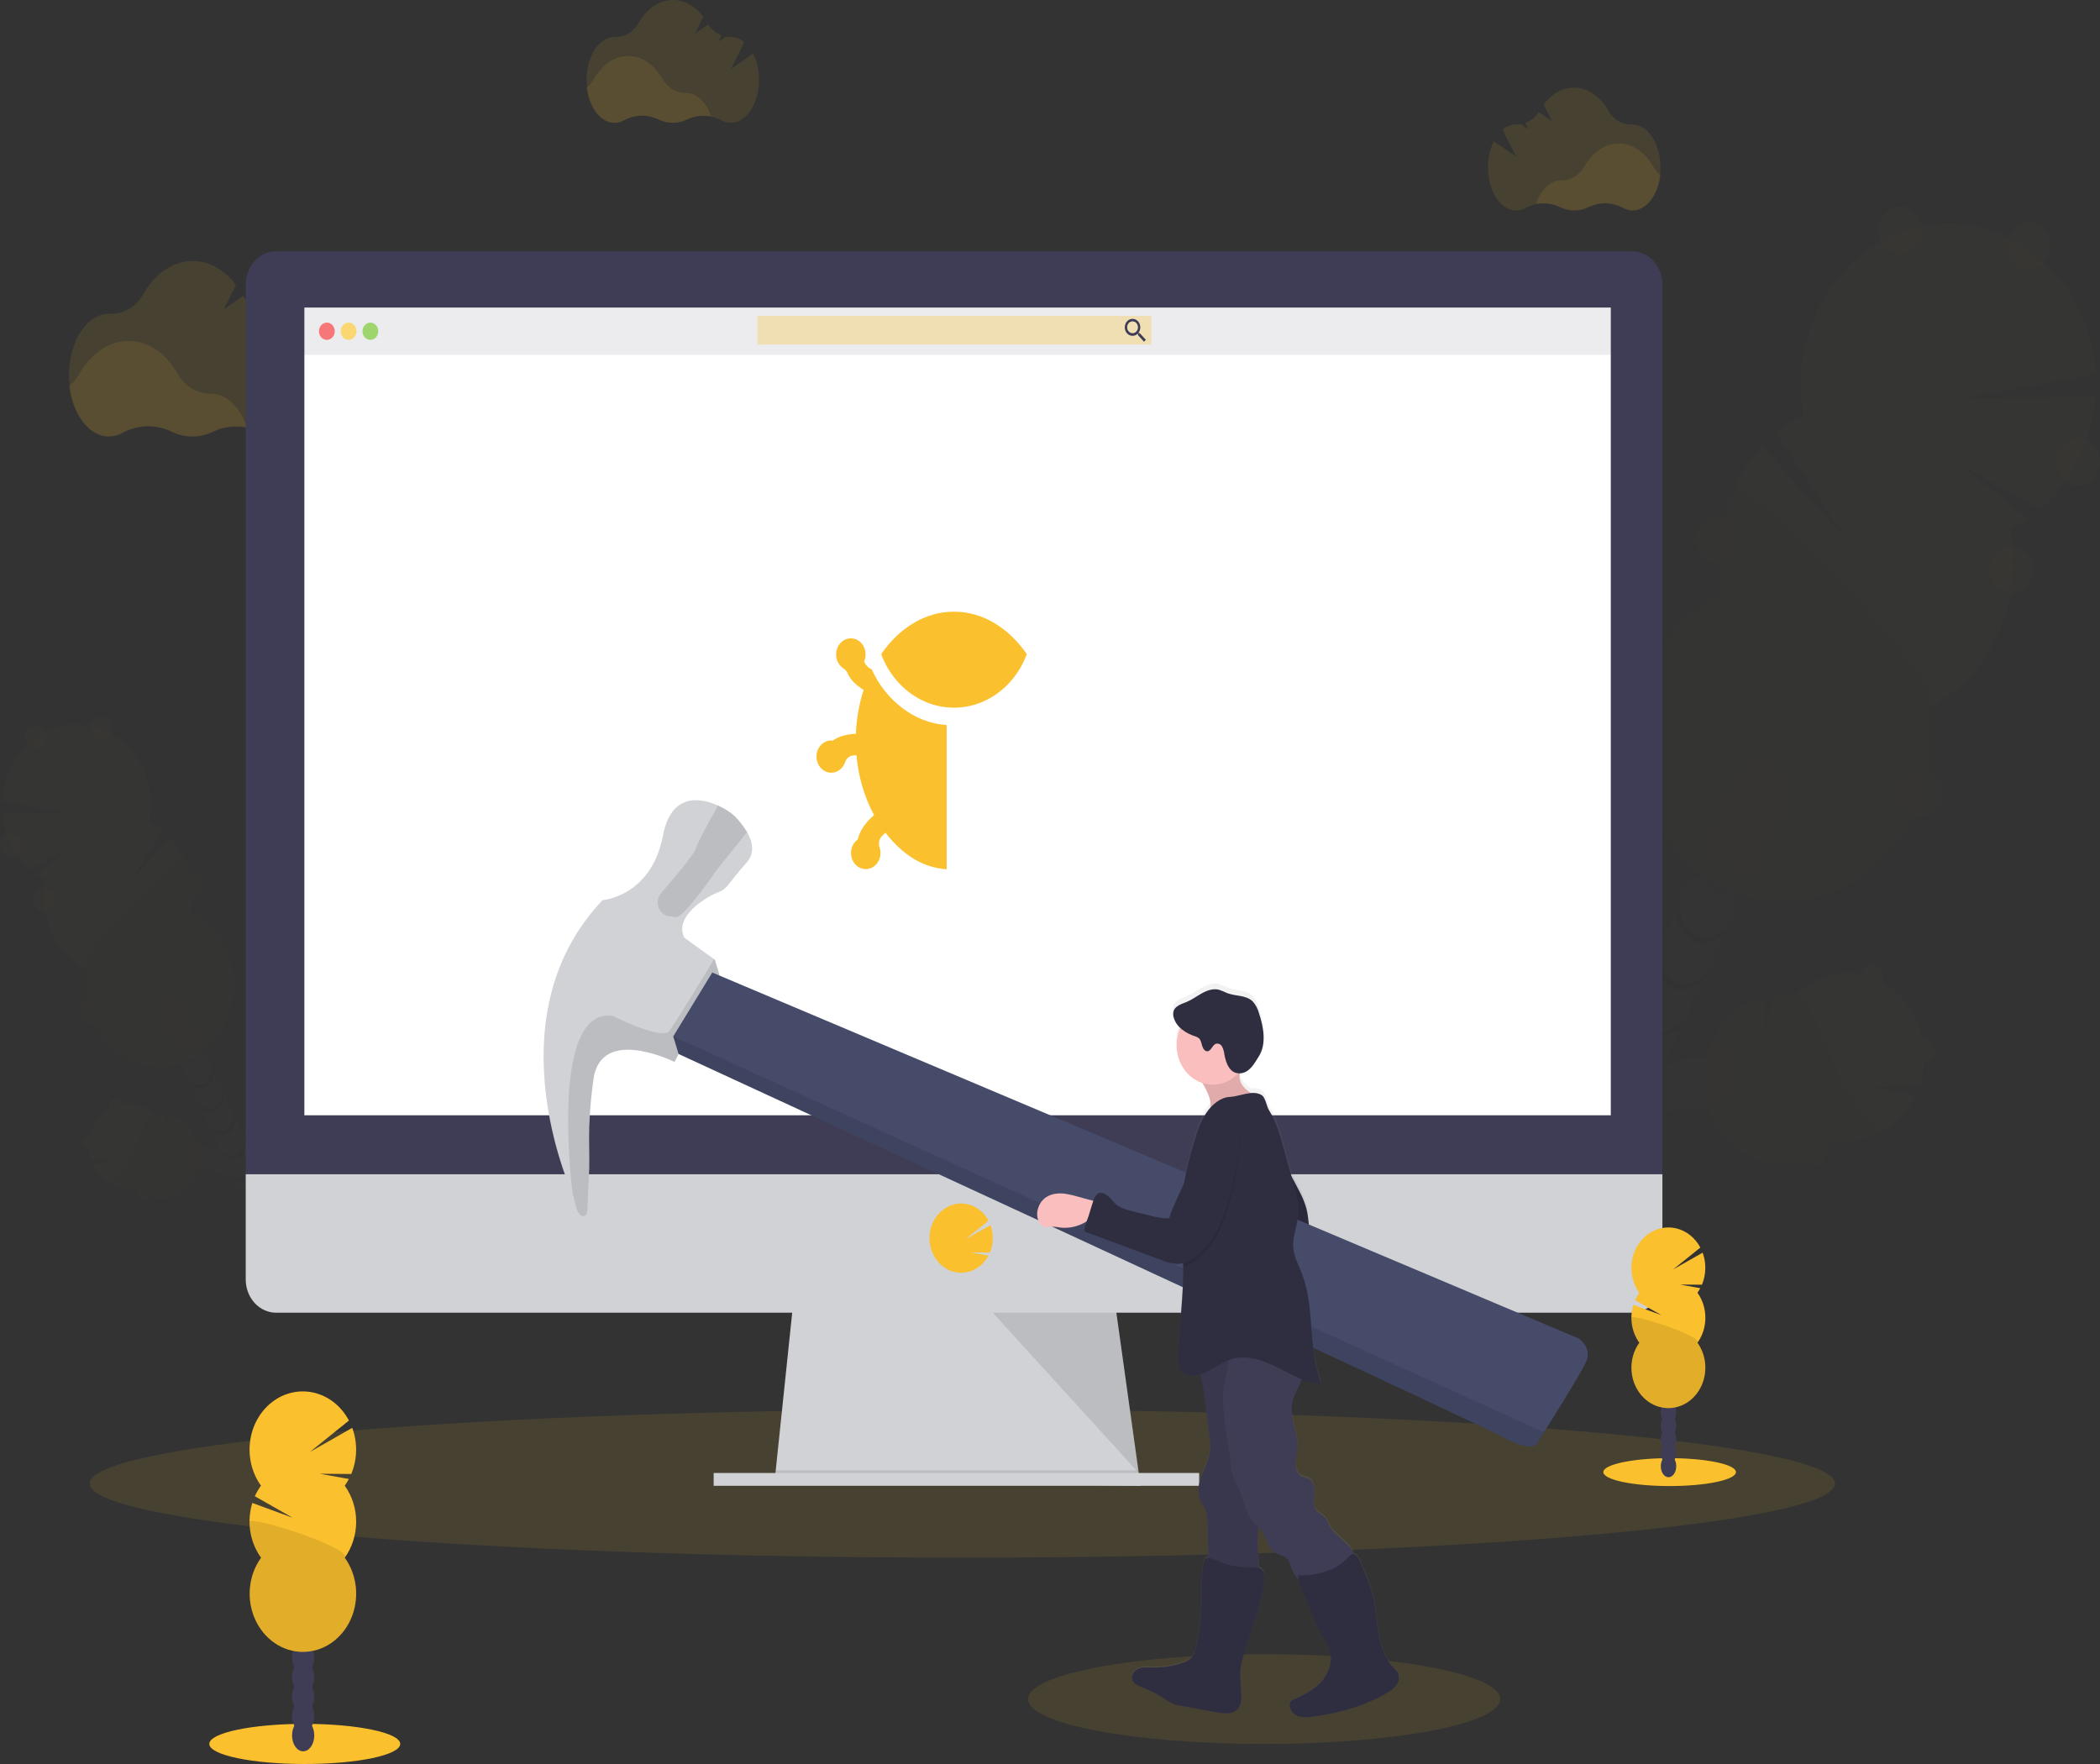 <svg width="525" height="441" viewBox="0 0 525 441" fill="none" xmlns="http://www.w3.org/2000/svg">
<rect x="0" y="0" width="525" height="441" fill="#333333" stroke="none"/>
<g clip-path="url(#clip0)">
<path opacity="0.1" d="M240.57 389.409C361.063 389.409 458.742 381.117 458.742 370.889C458.742 360.661 361.063 352.369 240.57 352.369C120.077 352.369 22.398 360.661 22.398 370.889C22.398 381.117 120.077 389.409 240.57 389.409Z" fill="#FBC02D"/>
<g opacity="0.1">
<path opacity="0.1" d="M433.804 265.36C432.5 261.033 427.213 259.041 421.997 260.915C421.246 261.183 420.519 261.527 419.826 261.942C419.492 261.841 419.148 261.751 418.799 261.684C419.084 260.439 419.193 259.154 419.122 257.873C420.922 256.558 422.381 254.758 423.361 252.648C424.341 250.538 424.808 248.189 424.718 245.824C426.512 244.505 427.967 242.704 428.943 240.595C429.919 238.485 430.384 236.137 430.293 233.775C432.101 232.473 433.559 230.667 434.518 228.545C437.033 223.101 435.991 216.984 432.187 214.88C428.383 212.775 423.255 215.486 420.74 220.929C419.742 223.03 419.276 225.384 419.389 227.748C417.595 229.068 416.141 230.868 415.165 232.978C414.189 235.087 413.724 237.435 413.815 239.797C412.02 241.117 410.566 242.917 409.59 245.027C408.614 247.136 408.149 249.484 408.24 251.846C406.441 253.164 404.982 254.964 404.003 257.075C403.023 259.186 402.555 261.536 402.644 263.901C400.836 265.203 399.378 267.009 398.419 269.131C397.946 270.154 397.588 271.236 397.351 272.352C396.721 271.345 395.952 270.45 395.072 269.698C394.972 268.841 394.8 267.996 394.559 267.173C392.844 261.465 388.245 257.986 384.292 259.411C380.339 260.837 378.512 266.611 380.226 272.319C380.928 274.766 382.279 276.93 384.107 278.537C384.208 279.394 384.38 280.239 384.62 281.062C385.616 284.373 387.582 286.933 389.831 288.218C389.632 288.933 389.489 289.665 389.405 290.406C387.285 292.636 385.92 295.586 385.534 298.774C383.412 301.004 382.048 303.957 381.664 307.147C380.613 308.25 379.745 309.543 379.097 310.969C376.576 316.413 377.618 322.535 381.422 324.634C385.226 326.733 390.355 324.034 392.875 318.584C393.54 317.163 393.974 315.627 394.158 314.044C396.279 311.815 397.643 308.865 398.029 305.677C400.151 303.447 401.516 300.494 401.9 297.304C404.005 295.069 405.354 292.119 405.724 288.936C407.854 286.706 409.223 283.748 409.605 280.552C410.258 279.875 410.842 279.122 411.345 278.307C413.443 278.777 415.617 278.628 417.644 277.875C418.396 277.607 419.122 277.263 419.816 276.848C422.086 277.502 424.483 277.409 426.705 276.578C431.905 274.721 435.103 269.692 433.804 265.36Z" fill="#3F3D56"/>
<g opacity="0.1">
<path opacity="0.1" d="M424.6 248.299C424.061 248.878 423.469 249.395 422.834 249.842C422.915 251.444 422.721 253.049 422.264 254.573C422.668 253.963 423.029 253.319 423.342 252.648C423.979 251.285 424.404 249.815 424.6 248.299Z" fill="black"/>
<path opacity="0.1" d="M430.175 236.25C429.636 236.829 429.044 237.346 428.409 237.793C428.489 239.395 428.296 241 427.839 242.524C428.244 241.913 428.604 241.267 428.917 240.594C429.551 239.231 429.976 237.763 430.175 236.25Z" fill="black"/>
<path opacity="0.1" d="M417.531 231.766C417.484 230.94 417.513 230.111 417.619 229.291C416.622 230.365 415.793 231.611 415.165 232.978C414.855 233.653 414.594 234.352 414.385 235.072C415.234 233.763 416.302 232.642 417.531 231.766V231.766Z" fill="black"/>
<path opacity="0.1" d="M382.146 304.683C382.595 304 383.102 303.365 383.66 302.786C383.748 302.025 383.897 301.274 384.107 300.542C383.661 301.197 383.267 301.894 382.931 302.624C382.621 303.287 382.359 303.976 382.146 304.683V304.683Z" fill="black"/>
<path opacity="0.1" d="M386.017 296.321C386.465 295.638 386.972 295.003 387.531 294.425C387.615 293.683 387.757 292.951 387.957 292.236V292.236C387.531 292.873 387.153 293.546 386.828 294.251C386.51 294.918 386.239 295.61 386.017 296.321V296.321Z" fill="black"/>
<path opacity="0.1" d="M419.02 260.348C418.484 260.927 417.894 261.443 417.259 261.886C417.329 263.167 417.22 264.452 416.936 265.696C417.282 265.762 417.625 265.848 417.962 265.955C418.655 265.539 419.382 265.195 420.134 264.928C425.36 263.053 430.642 265.045 431.941 269.372C432.263 270.46 432.32 271.621 432.105 272.74C433.825 270.528 434.538 267.835 433.799 265.365C432.495 261.038 427.208 259.046 421.992 260.921C421.241 261.188 420.514 261.532 419.821 261.948C419.487 261.847 419.143 261.757 418.794 261.689C418.891 261.241 418.963 260.797 419.02 260.348Z" fill="black"/>
<path opacity="0.1" d="M380.236 308.887C379.79 309.542 379.397 310.239 379.061 310.969C378.749 311.645 378.485 312.347 378.27 313.068C378.729 312.381 379.244 311.742 379.81 311.16C379.889 310.389 380.032 309.629 380.236 308.887V308.887Z" fill="black"/>
<path opacity="0.1" d="M411.931 243.815C411.884 242.989 411.913 242.16 412.018 241.34C411.021 242.414 410.192 243.66 409.564 245.027C409.254 245.702 408.993 246.402 408.784 247.121C409.634 245.813 410.701 244.691 411.931 243.815V243.815Z" fill="black"/>
<path opacity="0.1" d="M403.876 292.954C403.775 293.789 403.603 294.612 403.363 295.412C403.764 294.799 404.123 294.154 404.435 293.482C404.772 292.761 405.052 292.01 405.272 291.237C404.852 291.851 404.385 292.426 403.876 292.954V292.954Z" fill="black"/>
<path opacity="0.1" d="M396.135 309.689C396.034 310.524 395.862 311.347 395.621 312.147C396.026 311.536 396.387 310.89 396.699 310.217C397.034 309.495 397.314 308.744 397.536 307.972C397.116 308.588 396.647 309.162 396.135 309.689V309.689Z" fill="black"/>
<path opacity="0.1" d="M400.005 301.316C399.904 302.151 399.732 302.974 399.492 303.774C399.901 303.173 400.268 302.539 400.59 301.877C400.927 301.156 401.207 300.405 401.427 299.632C400.997 300.236 400.522 300.8 400.005 301.316V301.316Z" fill="black"/>
<path opacity="0.1" d="M407.747 284.587C407.646 285.42 407.474 286.241 407.234 287.039C407.636 286.429 407.995 285.785 408.307 285.114C408.647 284.381 408.928 283.616 409.148 282.83C408.73 283.46 408.261 284.048 407.747 284.587V284.587Z" fill="black"/>
<path opacity="0.1" d="M382.402 263.424C386.365 262.004 390.965 265.478 392.669 271.185C392.91 272.01 393.081 272.857 393.183 273.716C394.063 274.468 394.831 275.363 395.462 276.371C395.698 275.252 396.057 274.169 396.53 273.144C396.709 272.762 396.904 272.397 397.105 272.021C396.522 271.14 395.831 270.35 395.051 269.675C394.951 268.818 394.779 267.973 394.538 267.15C392.823 261.443 388.224 257.963 384.271 259.389C382.012 260.197 380.452 262.425 379.846 265.242C380.541 264.405 381.421 263.779 382.402 263.424V263.424Z" fill="black"/>
<path opacity="0.1" d="M400.781 267.913C400.735 267.089 400.766 266.262 400.873 265.444C399.873 266.516 399.042 267.762 398.414 269.131C398.103 269.803 397.842 270.501 397.634 271.219C398.486 269.913 399.553 268.792 400.781 267.913V267.913Z" fill="black"/>
<path opacity="0.1" d="M406.356 255.859C406.31 255.034 406.341 254.207 406.448 253.389C405.447 254.458 404.616 255.703 403.989 257.071C403.679 257.745 403.418 258.445 403.209 259.164C404.059 257.856 405.126 256.734 406.356 255.859V255.859Z" fill="black"/>
<path opacity="0.1" d="M392.264 318.057C392.163 318.894 391.991 319.718 391.751 320.52C392.595 319.243 393.241 317.823 393.665 316.317C393.246 316.941 392.777 317.523 392.264 318.057V318.057Z" fill="black"/>
</g>
<path opacity="0.1" d="M441.411 209.677C443.221 208.376 444.679 206.57 445.636 204.447C448.157 199.003 447.115 192.88 443.311 190.776C439.507 188.671 434.379 191.382 431.858 196.831C430.86 198.938 430.395 201.298 430.513 203.667C428.719 204.986 427.264 206.787 426.288 208.896C425.312 211.006 424.847 213.354 424.938 215.716C423.128 217.015 421.669 218.821 420.713 220.946C420.404 221.612 420.145 222.305 419.938 223.017C421.278 220.895 423.222 219.317 425.467 218.527C425.723 219.392 426.132 220.192 426.673 220.882C427.213 221.572 427.874 222.138 428.616 222.548C429.358 222.957 430.166 223.201 430.995 223.266C431.824 223.331 432.657 223.216 433.444 222.927C434.202 225.367 434.202 228.013 433.444 230.453C433.845 229.848 434.202 229.21 434.512 228.545C435.508 226.443 435.972 224.089 435.857 221.726C437.653 220.409 439.11 218.609 440.086 216.499C441.062 214.389 441.526 212.04 441.432 209.677H441.411Z" fill="#3F3D56"/>
<path opacity="0.1" d="M502.685 132.433C504.233 131.643 505.728 130.738 507.161 129.722L490.565 116.467L510.072 127.449C514.018 124.022 517.283 119.75 519.666 114.895C522.05 110.041 523.501 104.705 523.932 99.215L490.78 99.586L524.004 93.513C523.661 88.018 522.293 82.658 519.986 77.762C517.678 72.865 514.479 68.537 510.586 65.041C506.692 61.546 502.186 58.957 497.344 57.435C492.502 55.913 487.426 55.489 482.429 56.19C477.432 56.89 472.618 58.7 468.284 61.508C463.95 64.317 460.187 68.064 457.226 72.52C454.264 76.977 452.168 82.047 451.065 87.422C449.962 92.796 449.876 98.36 450.811 103.772C448.401 104.997 446.119 106.502 444.004 108.262L461.33 134.599L440.529 111.545C436.139 116.257 432.893 122.092 431.085 128.521C429.277 134.95 428.964 141.771 430.175 148.365C423.891 151.572 418.559 156.646 414.788 163.008C411.018 169.37 408.96 176.764 408.851 184.344C408.742 191.924 410.585 199.385 414.171 205.873C417.757 212.362 422.94 217.617 429.128 221.038C435.316 224.46 442.26 225.908 449.166 225.22C456.071 224.531 462.661 221.732 468.18 217.143C473.7 212.554 477.928 206.361 480.38 199.27C482.832 192.178 483.41 184.476 482.048 177.043C489.568 173.217 495.691 166.737 499.434 158.646C503.177 150.554 504.322 141.322 502.685 132.433Z" fill="#FBC02D"/>
<path opacity="0.1" d="M433.445 122.152C429.689 130.239 428.541 139.476 430.185 148.366C423.901 151.572 418.57 156.646 414.799 163.008C411.028 169.371 408.971 176.764 408.862 184.344C408.752 191.924 410.596 199.385 414.182 205.874C417.767 212.362 422.95 217.618 429.138 221.039C435.327 224.46 442.27 225.909 449.176 225.22C456.082 224.531 462.671 221.732 468.191 217.143C473.711 212.555 477.938 206.361 480.391 199.27C482.843 192.179 483.421 184.476 482.059 177.043C489.312 173.362 435.303 118.105 433.445 122.152Z" fill="black"/>
<path opacity="0.1" d="M475.098 63.646C478.129 63.646 480.585 60.96 480.585 57.647C480.585 54.334 478.129 51.648 475.098 51.648C472.067 51.648 469.61 54.334 469.61 57.647C469.61 60.96 472.067 63.646 475.098 63.646Z" fill="#FBC02D"/>
<path opacity="0.1" d="M507.151 67.496C510.182 67.496 512.638 64.81 512.638 61.497C512.638 58.183 510.182 55.497 507.151 55.497C504.12 55.497 501.663 58.183 501.663 61.497C501.663 64.81 504.12 67.496 507.151 67.496Z" fill="#FBC02D"/>
<path opacity="0.1" d="M519.513 121.405C522.544 121.405 525 118.719 525 115.406C525 112.093 522.544 109.407 519.513 109.407C516.482 109.407 514.025 112.093 514.025 115.406C514.025 118.719 516.482 121.405 519.513 121.405Z" fill="#FBC02D"/>
<path opacity="0.1" d="M502.829 148.326C505.859 148.326 508.316 145.64 508.316 142.327C508.316 139.014 505.859 136.328 502.829 136.328C499.798 136.328 497.341 139.014 497.341 142.327C497.341 145.64 499.798 148.326 502.829 148.326Z" fill="#FBC02D"/>
<path opacity="0.1" d="M480.036 204.239C483.067 204.239 485.524 201.553 485.524 198.24C485.524 194.926 483.067 192.24 480.036 192.24C477.005 192.24 474.548 194.926 474.548 198.24C474.548 201.553 477.005 204.239 480.036 204.239Z" fill="#FBC02D"/>
<path opacity="0.1" d="M480.036 204.239C483.067 204.239 485.524 201.553 485.524 198.24C485.524 194.926 483.067 192.24 480.036 192.24C477.005 192.24 474.548 194.926 474.548 198.24C474.548 201.553 477.005 204.239 480.036 204.239Z" fill="black"/>
<path opacity="0.1" d="M429.359 140.913C432.389 140.913 434.846 138.227 434.846 134.913C434.846 131.6 432.389 128.914 429.359 128.914C426.328 128.914 423.871 131.6 423.871 134.913C423.871 138.227 426.328 140.913 429.359 140.913Z" fill="#FBC02D"/>
<path opacity="0.1" d="M429.359 140.913C432.389 140.913 434.846 138.227 434.846 134.913C434.846 131.6 432.389 128.914 429.359 128.914C426.328 128.914 423.871 131.6 423.871 134.913C423.871 138.227 426.328 140.913 429.359 140.913Z" fill="black"/>
<path opacity="0.1" d="M423.506 233.59C419.856 231.575 418.753 225.868 420.883 220.604C420.77 220.817 420.662 221.036 420.56 221.266C418.039 226.71 419.081 232.827 422.885 234.931C426.689 237.036 431.817 234.325 434.333 228.881C434.441 228.657 434.533 228.427 434.625 228.202C432.012 233.203 427.151 235.61 423.506 233.59Z" fill="black"/>
<path opacity="0.1" d="M418.085 245.308C414.44 243.293 413.332 237.586 415.467 232.316C415.354 232.535 415.241 232.754 415.139 232.978C412.618 238.422 413.66 244.545 417.464 246.644C421.268 248.743 426.396 246.043 428.917 240.594C429.02 240.369 429.117 240.145 429.209 239.915C426.591 244.915 421.735 247.323 418.085 245.308Z" fill="black"/>
<path opacity="0.1" d="M412.664 257.02C409.02 255.005 407.911 249.298 410.046 244.034C409.933 244.247 409.821 244.466 409.718 244.696C407.197 250.14 408.245 256.257 412.048 258.361C415.852 260.466 420.976 257.755 423.496 252.312C423.599 252.087 423.696 251.857 423.789 251.633C421.176 256.633 416.314 259.041 412.664 257.02Z" fill="black"/>
<path opacity="0.1" d="M407.264 268.766C403.614 266.752 402.51 261.044 404.641 255.78C404.528 255.993 404.42 256.212 404.312 256.437C401.797 261.88 402.839 268.003 406.643 270.108C410.447 272.212 415.575 269.501 418.091 264.052C418.198 263.828 418.291 263.603 418.383 263.373C415.755 268.345 410.893 270.753 407.264 268.766Z" fill="black"/>
<path opacity="0.1" d="M401.827 280.45C398.178 278.436 397.074 272.728 399.204 267.464C399.091 267.677 398.983 267.896 398.881 268.126C396.36 273.57 397.402 279.687 401.206 281.792C405.01 283.896 410.138 281.186 412.659 275.742C412.762 275.518 412.859 275.287 412.952 275.063C410.344 280.063 405.472 282.471 401.827 280.45Z" fill="black"/>
<path opacity="0.1" d="M396.407 292.169C392.762 290.154 391.653 284.446 393.789 279.182C393.676 279.396 393.563 279.614 393.46 279.839C390.94 285.283 391.982 291.405 395.791 293.51C399.6 295.614 404.697 292.898 407.264 287.455C407.367 287.23 407.464 287.006 407.557 286.775C404.913 291.776 400.077 294.183 396.407 292.169Z" fill="black"/>
<path opacity="0.1" d="M390.986 303.881C387.341 301.866 386.232 296.159 388.368 290.895C388.255 291.114 388.147 291.327 388.039 291.557C385.524 297.001 386.566 303.118 390.37 305.222C394.174 307.327 399.302 304.616 401.817 299.172C401.925 298.948 402.018 298.718 402.11 298.493C399.497 303.494 394.636 305.901 390.986 303.881Z" fill="black"/>
<path opacity="0.1" d="M385.57 315.599C381.92 313.584 380.817 307.877 382.947 302.613C382.834 302.826 382.726 303.045 382.623 303.269C380.103 308.713 381.145 314.836 384.949 316.94C388.753 319.045 393.881 316.334 396.402 310.885C396.504 310.66 396.597 310.436 396.689 310.206C394.076 315.206 389.215 317.591 385.57 315.599Z" fill="black"/>
<path opacity="0.1" d="M382.007 323.298C378.363 321.278 377.254 315.576 379.389 310.307C379.276 310.525 379.163 310.744 379.061 310.969C376.54 316.412 377.582 322.535 381.386 324.634C385.19 326.733 390.318 324.034 392.839 318.584C392.942 318.36 393.039 318.135 393.132 317.905C390.513 322.906 385.652 325.313 382.007 323.298Z" fill="black"/>
<path opacity="0.1" d="M479.949 271.157C480.514 269.384 480.859 267.536 480.975 265.663C481.352 265.662 481.725 265.576 482.07 265.41C482.416 265.245 482.726 265.003 482.982 264.7C483.238 264.398 483.434 264.041 483.558 263.651C483.682 263.262 483.731 262.849 483.702 262.438C483.674 262.027 483.568 261.627 483.391 261.263C483.215 260.899 482.971 260.578 482.676 260.321C482.381 260.065 482.041 259.877 481.677 259.771C481.313 259.664 480.932 259.641 480.559 259.703C479.949 256.665 478.728 253.815 476.984 251.358C475.24 248.901 473.017 246.899 470.477 245.499C470.805 244.789 470.862 243.965 470.635 243.21C470.408 242.454 469.915 241.828 469.266 241.469C468.616 241.111 467.863 241.049 467.172 241.297C466.481 241.545 465.908 242.084 465.58 242.794C465.461 243.046 465.378 243.317 465.334 243.596C462.322 242.983 459.219 243.164 456.284 244.126C453.349 245.087 450.667 246.801 448.46 249.124C446.793 248.829 445.098 248.775 443.419 248.961L441.196 260.023L441.062 249.36C438.511 249.971 436.101 251.145 433.979 252.809C431.856 254.474 430.067 256.594 428.719 259.04C427.372 261.486 426.495 264.206 426.142 267.035C425.789 269.864 425.968 272.743 426.667 275.494C427.366 278.245 428.571 280.811 430.208 283.036C431.845 285.261 433.88 287.097 436.188 288.433C438.496 289.769 441.03 290.576 443.633 290.806C446.236 291.035 448.855 290.681 451.329 289.767C451.594 290.289 451.997 290.711 452.484 290.979C452.987 291.258 453.556 291.361 454.114 291.273C454.673 291.186 455.193 290.913 455.603 290.491C456.014 290.068 456.296 289.518 456.41 288.914C456.525 288.311 456.466 287.683 456.242 287.118C457.118 286.46 457.942 285.724 458.706 284.918C462.714 285.63 466.825 284.937 470.45 282.938C474.075 280.939 477.028 277.736 478.886 273.789L468.542 271.887L479.949 271.157Z" fill="#FBC02D"/>
<g opacity="0.1">
<path opacity="0.1" d="M463.968 276.528C460.149 271.017 457.808 264.49 455.113 258.227C454.031 255.656 452.819 253.153 451.484 250.729L449.461 248.153C449.122 248.467 448.783 248.793 448.434 249.135C446.768 248.841 445.073 248.786 443.393 248.973L441.17 260.034L441.037 249.371C438.486 249.982 436.075 251.156 433.953 252.82C431.831 254.485 430.041 256.605 428.694 259.051C427.346 261.497 426.47 264.217 426.117 267.046C425.764 269.876 425.942 272.754 426.641 275.505C427.34 278.256 428.545 280.822 430.182 283.047C431.819 285.272 433.854 287.108 436.163 288.444C438.471 289.78 441.004 290.587 443.607 290.817C446.211 291.046 448.83 290.692 451.304 289.778C451.568 290.3 451.971 290.722 452.459 290.99C452.962 291.269 453.531 291.372 454.089 291.285C454.647 291.197 455.167 290.924 455.578 290.502C455.989 290.08 456.27 289.529 456.385 288.926C456.499 288.322 456.44 287.695 456.217 287.129C457.092 286.471 457.916 285.736 458.681 284.929C462.604 285.623 466.628 284.972 470.2 283.066C467.816 281.265 465.712 279.058 463.968 276.528V276.528Z" fill="black"/>
</g>
<path opacity="0.1" d="M396.335 252.845C396.546 252.388 396.647 251.878 396.627 251.366C396.608 250.854 396.468 250.356 396.222 249.919C395.976 249.483 395.631 249.123 395.221 248.874C394.811 248.625 394.35 248.494 393.881 248.496C393.103 243.986 390.993 239.879 387.875 236.806C388.377 234.663 388.568 232.447 388.44 230.24L378.352 228.36L388.147 227.686C387.971 226.681 387.729 225.691 387.423 224.723C387.804 224.436 388.115 224.051 388.327 223.601C388.574 223.064 388.668 222.459 388.597 221.864C388.526 221.268 388.294 220.709 387.929 220.26C387.565 219.81 387.086 219.49 386.554 219.342C386.021 219.193 385.461 219.222 384.944 219.425C382.35 215.418 378.553 212.531 374.215 211.266C369.876 210 365.268 210.437 361.193 212.499C357.118 214.562 353.833 218.12 351.908 222.555C349.983 226.99 349.541 232.023 350.657 236.778C350.063 237.052 349.579 237.55 349.292 238.181C349.04 238.724 348.946 239.339 349.021 239.942C349.097 240.546 349.339 241.11 349.716 241.559C350.092 242.009 350.585 242.322 351.128 242.457C351.671 242.592 352.24 242.544 352.757 242.317C353.741 244.125 354.968 245.761 356.396 247.171C355.357 251.604 355.67 256.286 357.29 260.506L370.816 256.667L358.753 263.603C360.886 267.309 364.025 270.193 367.731 271.852C371.437 273.511 375.524 273.863 379.422 272.857C383.32 271.852 386.833 269.54 389.469 266.244C392.106 262.949 393.735 258.835 394.127 254.478C394.592 254.434 395.039 254.261 395.425 253.975C395.812 253.69 396.125 253.3 396.335 252.845V252.845Z" fill="#FBC02D"/>
<path opacity="0.1" d="M396.335 252.845C396.547 252.387 396.647 251.878 396.627 251.366C396.608 250.854 396.468 250.356 396.222 249.919C395.976 249.483 395.631 249.123 395.221 248.874C394.811 248.624 394.35 248.494 393.881 248.496C393.103 243.985 390.993 239.879 387.875 236.806C387.957 236.452 388.029 236.104 388.091 235.751C387.732 236.034 387.401 236.356 387.1 236.71C385.277 238.893 384.343 241.828 382.541 244.034C380.416 246.638 377.233 247.996 374.056 248.361C370.878 248.726 367.68 248.192 364.543 247.525C361.946 246.963 359.312 246.312 356.679 246.587C356.422 246.587 356.166 246.649 355.929 246.694C356.083 246.857 356.237 247.02 356.396 247.177C355.357 251.609 355.67 256.291 357.29 260.511L370.816 256.667L358.753 263.603C360.886 267.309 364.025 270.192 367.731 271.852C371.437 273.511 375.524 273.862 379.422 272.857C383.32 271.851 386.833 269.539 389.469 266.244C392.106 262.949 393.735 258.835 394.127 254.478C394.592 254.434 395.039 254.261 395.425 253.975C395.812 253.689 396.125 253.3 396.335 252.845V252.845Z" fill="black"/>
</g>
<g opacity="0.1">
<path opacity="0.1" d="M45.94 286.91C46.596 284.727 49.261 283.722 51.889 284.665C52.267 284.801 52.633 284.974 52.983 285.182C53.152 285.131 53.327 285.086 53.496 285.052C53.352 284.426 53.296 283.778 53.332 283.133C52.429 282.466 51.698 281.558 51.206 280.496C50.715 279.433 50.48 278.251 50.524 277.061C49.614 276.406 48.88 275.497 48.398 274.429C47.897 273.37 47.661 272.185 47.716 270.994C46.806 270.336 46.073 269.426 45.59 268.357C44.328 265.618 44.841 262.537 46.766 261.471C48.691 260.404 51.268 261.779 52.536 264.518C53.037 265.579 53.271 266.766 53.214 267.958C54.118 268.621 54.852 269.528 55.343 270.59C55.835 271.652 56.069 272.835 56.022 274.025C56.926 274.69 57.659 275.597 58.151 276.66C58.642 277.723 58.876 278.907 58.83 280.097C59.734 280.76 60.468 281.666 60.959 282.729C61.451 283.791 61.685 284.974 61.638 286.164C62.549 286.821 63.284 287.731 63.768 288.801C63.999 289.319 64.171 289.866 64.281 290.429C64.598 289.92 64.984 289.468 65.426 289.088C65.479 288.655 65.568 288.228 65.693 287.814C66.561 284.94 68.876 283.189 70.873 283.885C72.87 284.581 73.783 287.516 72.926 290.39C72.572 291.623 71.891 292.715 70.97 293.527C70.917 293.957 70.828 294.382 70.703 294.795C70.282 296.318 69.343 297.607 68.08 298.398C68.179 298.765 68.251 299.14 68.296 299.52C68.826 300.076 69.265 300.727 69.594 301.445C69.93 302.161 70.149 302.936 70.241 303.735C70.773 304.29 71.214 304.942 71.545 305.66C71.88 306.376 72.099 307.151 72.192 307.95C72.725 308.506 73.166 309.159 73.496 309.88C74.764 312.619 74.24 315.705 72.326 316.76C70.411 317.816 67.823 316.457 66.555 313.713C66.221 312.996 66.002 312.222 65.909 311.423C64.839 310.302 64.151 308.815 63.958 307.209C62.888 306.087 62.2 304.601 62.007 302.994C61.476 302.438 61.035 301.787 60.703 301.069C60.371 300.351 60.153 299.577 60.056 298.779C59.526 298.223 59.087 297.572 58.758 296.855C58.422 296.138 58.203 295.363 58.111 294.565C57.78 294.228 57.486 293.852 57.233 293.442C56.177 293.679 55.082 293.605 54.061 293.229C53.681 293.091 53.313 292.916 52.962 292.707C51.82 293.039 50.614 292.992 49.497 292.573C46.894 291.624 45.288 289.093 45.94 286.91Z" fill="#3F3D56"/>
<g opacity="0.1">
<path opacity="0.1" d="M50.575 278.307C50.847 278.6 51.146 278.862 51.468 279.087C51.425 279.893 51.522 280.701 51.755 281.467C51.549 281.16 51.367 280.836 51.211 280.496C50.89 279.809 50.675 279.07 50.575 278.307V278.307Z" fill="black"/>
<path opacity="0.1" d="M47.767 272.246C48.04 272.536 48.34 272.795 48.66 273.02C48.617 273.828 48.715 274.637 48.947 275.405C48.326 274.472 47.92 273.388 47.767 272.246V272.246Z" fill="black"/>
<path opacity="0.1" d="M54.148 269.984C54.172 269.568 54.158 269.151 54.107 268.738C54.608 269.28 55.026 269.907 55.344 270.596C55.499 270.936 55.629 271.289 55.734 271.651C55.306 270.991 54.768 270.425 54.148 269.984V269.984Z" fill="black"/>
<path opacity="0.1" d="M71.961 306.721C71.737 306.376 71.482 306.057 71.201 305.767C71.154 305.386 71.079 305.011 70.975 304.644C71.198 304.974 71.396 305.323 71.566 305.688C71.721 306.021 71.854 306.366 71.961 306.721V306.721Z" fill="black"/>
<path opacity="0.1" d="M69.994 302.506C69.77 302.162 69.516 301.842 69.235 301.552C69.193 301.172 69.121 300.796 69.019 300.429C69.442 301.055 69.768 301.753 69.984 302.495L69.994 302.506Z" fill="black"/>
<path opacity="0.1" d="M53.388 284.39C53.657 284.681 53.955 284.939 54.276 285.159C54.238 285.805 54.293 286.452 54.44 287.079C54.267 287.112 54.096 287.155 53.927 287.208C53.575 287.001 53.208 286.828 52.828 286.691C50.2 285.749 47.536 286.753 46.884 288.936C46.72 289.479 46.69 290.06 46.797 290.62C46.374 290.134 46.074 289.537 45.925 288.888C45.775 288.238 45.782 287.556 45.944 286.91C46.602 284.727 49.266 283.723 51.894 284.665C52.272 284.801 52.638 284.974 52.987 285.182C53.157 285.131 53.331 285.086 53.501 285.053C53.452 284.834 53.414 284.613 53.388 284.39V284.39Z" fill="black"/>
<path opacity="0.1" d="M72.926 308.836C73.15 309.167 73.347 309.518 73.516 309.886C73.673 310.226 73.805 310.579 73.912 310.941C73.687 310.595 73.433 310.274 73.152 309.981C73.106 309.593 73.031 309.21 72.926 308.836V308.836Z" fill="black"/>
<path opacity="0.1" d="M56.956 276.062C56.98 275.646 56.966 275.229 56.915 274.816C57.418 275.357 57.836 275.984 58.152 276.674C58.307 277.012 58.437 277.363 58.542 277.723C58.114 277.065 57.576 276.501 56.956 276.062V276.062Z" fill="black"/>
<path opacity="0.1" d="M61.016 300.811C61.064 301.231 61.148 301.644 61.268 302.046C60.84 301.405 60.514 300.69 60.303 299.93C60.516 300.247 60.755 300.541 61.016 300.811V300.811Z" fill="black"/>
<path opacity="0.1" d="M64.913 309.24C64.965 309.66 65.05 310.073 65.169 310.475C64.963 310.169 64.781 309.844 64.625 309.504C64.457 309.144 64.316 308.768 64.204 308.382C64.419 308.688 64.656 308.975 64.913 309.24V309.24Z" fill="black"/>
<path opacity="0.1" d="M62.967 305.026C63.015 305.445 63.099 305.858 63.218 306.26C63.014 305.953 62.832 305.628 62.674 305.29C62.505 304.929 62.364 304.554 62.253 304.167C62.468 304.476 62.706 304.763 62.967 305.026V305.026Z" fill="black"/>
<path opacity="0.1" d="M59.065 296.591C59.113 297.012 59.197 297.427 59.317 297.831C59.122 297.523 58.95 297.198 58.803 296.86C58.631 296.501 58.489 296.125 58.377 295.738C58.583 296.045 58.813 296.33 59.065 296.591V296.591Z" fill="black"/>
<path opacity="0.1" d="M71.833 285.934C69.836 285.216 67.52 286.966 66.658 289.862C66.533 290.277 66.444 290.703 66.391 291.136C65.947 291.514 65.559 291.965 65.241 292.472C65.122 291.908 64.941 291.361 64.702 290.844C64.615 290.654 64.517 290.468 64.415 290.283C64.706 289.841 65.052 289.444 65.442 289.105C65.494 288.672 65.584 288.245 65.708 287.831C66.576 284.957 68.891 283.206 70.888 283.902C71.461 284.143 71.967 284.541 72.357 285.058C72.748 285.575 73.009 286.194 73.116 286.854C72.767 286.433 72.325 286.116 71.833 285.934V285.934Z" fill="black"/>
<path opacity="0.1" d="M62.572 288.195C62.596 287.779 62.583 287.362 62.531 286.949C63.034 287.49 63.452 288.118 63.768 288.807C63.923 289.147 64.053 289.5 64.158 289.862C63.732 289.201 63.193 288.635 62.572 288.195V288.195Z" fill="black"/>
<path opacity="0.1" d="M59.764 282.123C59.788 281.707 59.774 281.29 59.723 280.877C60.223 281.42 60.641 282.047 60.96 282.735C61.115 283.075 61.245 283.428 61.35 283.79C60.922 283.13 60.384 282.564 59.764 282.123V282.123Z" fill="black"/>
<path opacity="0.1" d="M66.863 313.455C66.913 313.877 66.999 314.292 67.12 314.695C66.915 314.386 66.733 314.06 66.576 313.719C66.407 313.358 66.266 312.983 66.155 312.596C66.37 312.903 66.607 313.19 66.863 313.455Z" fill="black"/>
</g>
<path opacity="0.1" d="M42.105 258.855C41.194 258.201 40.461 257.292 39.979 256.223C38.711 253.479 39.235 250.398 41.15 249.337C43.065 248.277 45.652 249.64 46.92 252.385C47.421 253.443 47.655 254.629 47.597 255.819C48.502 256.484 49.235 257.391 49.727 258.455C50.218 259.518 50.452 260.701 50.405 261.891C51.316 262.547 52.051 263.455 52.536 264.524C52.69 264.86 52.82 265.209 52.926 265.567C52.246 264.506 51.267 263.718 50.138 263.323C50.013 263.761 49.808 264.168 49.537 264.519C49.266 264.87 48.934 265.158 48.56 265.367C48.185 265.576 47.777 265.701 47.358 265.736C46.939 265.77 46.517 265.713 46.119 265.567C45.738 266.796 45.738 268.127 46.119 269.355C45.926 269.05 45.754 268.729 45.606 268.396C45.104 267.337 44.868 266.152 44.923 264.961C44.02 264.295 43.287 263.388 42.796 262.325C42.304 261.262 42.07 260.079 42.115 258.889L42.105 258.855Z" fill="#3F3D56"/>
<path opacity="0.1" d="M11.242 219.942C10.464 219.544 9.711 219.088 8.989 218.578L17.346 211.9L7.521 217.427C5.534 215.701 3.891 213.549 2.691 211.103C1.492 208.658 0.761 205.971 0.544 203.207L17.248 203.397L0.508 200.333C0.652 197.541 1.321 194.812 2.472 192.315C3.623 189.818 5.233 187.606 7.2 185.819C9.167 184.032 11.449 182.706 13.905 181.925C16.361 181.144 18.938 180.925 21.475 181.28C24.012 181.635 26.456 182.558 28.652 183.991C30.849 185.423 32.752 187.335 34.243 189.607C35.735 191.879 36.782 194.462 37.32 197.196C37.859 199.929 37.876 202.755 37.372 205.496C38.584 206.11 39.734 206.862 40.801 207.741L32.074 221.008L42.551 209.402C44.762 211.776 46.397 214.716 47.308 217.954C48.218 221.193 48.376 224.628 47.767 227.95C50.937 229.564 53.627 232.12 55.529 235.327C57.432 238.534 58.472 242.261 58.528 246.083C58.585 249.905 57.656 253.667 55.849 256.939C54.041 260.211 51.428 262.861 48.308 264.586C45.188 266.311 41.687 267.041 38.205 266.693C34.723 266.345 31.401 264.933 28.619 262.618C25.837 260.303 23.706 257.179 22.472 253.603C21.237 250.027 20.948 246.143 21.638 242.395C17.855 240.468 14.774 237.208 12.889 233.137C11.004 229.066 10.424 224.421 11.242 219.947V219.942Z" fill="#FBC02D"/>
<path opacity="0.1" d="M46.124 214.767C48.018 218.841 48.597 223.494 47.767 227.972C50.937 229.586 53.627 232.143 55.53 235.349C57.433 238.556 58.472 242.283 58.528 246.105C58.585 249.927 57.656 253.689 55.849 256.961C54.042 260.234 51.428 262.884 48.308 264.609C45.188 266.333 41.687 267.064 38.205 266.716C34.723 266.368 31.401 264.955 28.619 262.64C25.837 260.325 23.706 257.201 22.472 253.625C21.237 250.049 20.948 246.165 21.638 242.418C17.978 240.56 45.185 212.73 46.124 214.767Z" fill="black"/>
<path opacity="0.1" d="M25.138 185.293C26.666 185.293 27.905 183.939 27.905 182.268C27.905 180.597 26.666 179.243 25.138 179.243C23.61 179.243 22.371 180.597 22.371 182.268C22.371 183.939 23.61 185.293 25.138 185.293Z" fill="#FBC02D"/>
<path opacity="0.1" d="M8.988 187.235C10.517 187.235 11.755 185.88 11.755 184.21C11.755 182.539 10.517 181.185 8.988 181.185C7.46 181.185 6.221 182.539 6.221 184.21C6.221 185.88 7.46 187.235 8.988 187.235Z" fill="#FBC02D"/>
<path opacity="0.1" d="M2.767 214.391C4.295 214.391 5.534 213.037 5.534 211.366C5.534 209.696 4.295 208.342 2.767 208.342C1.239 208.342 0 209.696 0 211.366C0 213.037 1.239 214.391 2.767 214.391Z" fill="#FBC02D"/>
<path opacity="0.1" d="M11.17 227.956C12.698 227.956 13.937 226.601 13.937 224.931C13.937 223.26 12.698 221.906 11.17 221.906C9.642 221.906 8.403 223.26 8.403 224.931C8.403 226.601 9.642 227.956 11.17 227.956Z" fill="#FBC02D"/>
<path opacity="0.1" d="M22.649 256.122C24.177 256.122 25.416 254.768 25.416 253.098C25.416 251.427 24.177 250.073 22.649 250.073C21.121 250.073 19.882 251.427 19.882 253.098C19.882 254.768 21.121 256.122 22.649 256.122Z" fill="#FBC02D"/>
<path opacity="0.1" d="M22.649 256.122C24.177 256.122 25.416 254.768 25.416 253.098C25.416 251.427 24.177 250.073 22.649 250.073C21.121 250.073 19.882 251.427 19.882 253.098C19.882 254.768 21.121 256.122 22.649 256.122Z" fill="black"/>
<path opacity="0.1" d="M48.178 224.218C49.706 224.218 50.944 222.864 50.944 221.193C50.944 219.523 49.706 218.168 48.178 218.168C46.649 218.168 45.411 219.523 45.411 221.193C45.411 222.864 46.649 224.218 48.178 224.218Z" fill="#FBC02D"/>
<path opacity="0.1" d="M48.178 224.218C49.706 224.218 50.944 222.864 50.944 221.193C50.944 219.523 49.706 218.168 48.178 218.168C46.649 218.168 45.411 219.523 45.411 221.193C45.411 222.864 46.649 224.218 48.178 224.218Z" fill="black"/>
<path opacity="0.1" d="M51.129 270.904C52.967 269.889 53.522 267.015 52.449 264.361C52.505 264.473 52.562 264.58 52.613 264.692C53.881 267.436 53.357 270.517 51.437 271.578C49.517 272.639 46.941 271.275 45.672 268.531C45.621 268.418 45.57 268.306 45.524 268.188C46.843 270.708 49.292 271.92 51.129 270.904Z" fill="black"/>
<path opacity="0.1" d="M53.855 276.808C55.693 275.793 56.253 272.914 55.18 270.265C55.236 270.371 55.293 270.484 55.344 270.596C56.612 273.34 56.088 276.421 54.168 277.482C52.248 278.543 49.672 277.179 48.404 274.435C48.347 274.322 48.301 274.204 48.255 274.092C49.574 276.623 52.028 277.824 53.855 276.808Z" fill="black"/>
<path opacity="0.1" d="M56.586 282.707C58.424 281.691 58.984 278.818 57.906 276.163C57.967 276.275 58.019 276.382 58.075 276.5C59.343 279.239 58.814 282.325 56.899 283.38C54.985 284.435 52.402 283.077 51.135 280.333C51.078 280.221 51.032 280.108 50.986 279.99C52.3 282.51 54.748 283.723 56.586 282.707Z" fill="black"/>
<path opacity="0.1" d="M59.317 288.611C61.155 287.595 61.715 284.721 60.637 282.067C60.693 282.174 60.75 282.286 60.801 282.398C62.074 285.142 61.545 288.223 59.631 289.284C57.716 290.345 55.129 288.981 53.861 286.237C53.809 286.124 53.763 286.007 53.717 285.894C55.031 288.408 57.48 289.626 59.317 288.611Z" fill="black"/>
<path opacity="0.1" d="M62.048 294.509C63.886 293.493 64.44 290.62 63.367 287.971C63.424 288.077 63.48 288.19 63.532 288.302C64.8 291.046 64.276 294.127 62.361 295.188C60.447 296.249 57.859 294.879 56.591 292.141C56.54 292.023 56.494 291.91 56.442 291.798C57.762 294.312 60.21 295.525 62.048 294.509Z" fill="black"/>
<path opacity="0.1" d="M64.779 300.413C66.617 299.397 67.171 296.524 66.098 293.869C66.155 293.981 66.211 294.088 66.263 294.2C67.531 296.945 67.007 300.026 65.092 301.086C63.177 302.147 60.59 300.783 59.322 298.039C59.271 297.927 59.219 297.814 59.173 297.697C60.493 300.194 62.941 301.429 64.779 300.413Z" fill="black"/>
<path opacity="0.1" d="M67.51 306.317C69.343 305.301 69.903 302.422 68.83 299.773C68.886 299.88 68.942 299.992 68.994 300.104C70.262 302.848 69.738 305.929 67.818 306.99C65.898 308.051 63.321 306.681 62.053 303.943C62.002 303.825 61.951 303.713 61.904 303.6C63.224 306.115 65.672 307.332 67.51 306.317Z" fill="black"/>
<path opacity="0.1" d="M70.236 312.215C72.074 311.199 72.633 308.326 71.555 305.671C71.617 305.783 71.668 305.89 71.725 306.008C72.993 308.747 72.464 311.833 70.549 312.888C68.635 313.943 66.052 312.585 64.784 309.841C64.728 309.729 64.682 309.616 64.635 309.499C65.955 312.018 68.398 313.231 70.236 312.215Z" fill="black"/>
<path opacity="0.1" d="M72.048 316.093C73.886 315.077 74.441 312.204 73.368 309.549C73.424 309.661 73.481 309.768 73.532 309.886C74.8 312.625 74.276 315.711 72.362 316.766C70.447 317.821 67.859 316.463 66.591 313.719C66.54 313.607 66.489 313.494 66.443 313.377C67.746 315.908 70.195 317.109 72.048 316.093Z" fill="black"/>
<path opacity="0.1" d="M22.695 289.828C22.41 288.936 22.237 288.005 22.182 287.062C21.992 287.061 21.804 287.017 21.631 286.934C21.457 286.85 21.301 286.728 21.172 286.576C21.043 286.423 20.945 286.244 20.882 286.048C20.82 285.852 20.795 285.644 20.81 285.437C20.824 285.23 20.878 285.028 20.966 284.845C21.055 284.662 21.178 284.5 21.326 284.371C21.475 284.242 21.646 284.147 21.83 284.094C22.013 284.04 22.204 284.028 22.392 284.059C22.7 282.53 23.316 281.094 24.194 279.857C25.072 278.619 26.191 277.61 27.469 276.904C27.304 276.546 27.275 276.131 27.39 275.75C27.504 275.369 27.753 275.053 28.08 274.872C28.407 274.691 28.787 274.66 29.136 274.785C29.484 274.911 29.773 275.182 29.938 275.54C29.998 275.667 30.04 275.803 30.062 275.944C31.581 275.639 33.144 275.735 34.623 276.223C36.101 276.711 37.452 277.577 38.563 278.75C39.411 278.598 40.274 278.572 41.129 278.672L42.248 284.239L42.274 278.868C43.547 279.19 44.747 279.79 45.802 280.632C46.857 281.475 47.745 282.542 48.413 283.769C49.08 284.997 49.513 286.36 49.686 287.775C49.859 289.191 49.768 290.63 49.418 292.006C49.069 293.382 48.468 294.667 47.652 295.782C46.836 296.897 45.822 297.821 44.671 298.496C43.52 299.171 42.255 299.585 40.954 299.712C39.653 299.839 38.342 299.676 37.1 299.234C36.965 299.495 36.763 299.708 36.52 299.846C36.266 299.986 35.979 300.037 35.697 299.993C35.416 299.949 35.154 299.811 34.947 299.598C34.739 299.386 34.597 299.109 34.538 298.805C34.48 298.501 34.509 298.184 34.62 297.899C34.18 297.563 33.766 297.187 33.383 296.776C31.364 297.134 29.293 296.783 27.467 295.775C25.641 294.767 24.154 293.153 23.219 291.164L28.429 290.204L22.695 289.828Z" fill="#FBC02D"/>
<g opacity="0.1">
<path opacity="0.1" d="M30.744 292.533C32.67 289.727 33.85 286.472 35.206 283.318C35.748 282.021 36.358 280.758 37.033 279.536L38.06 278.24C38.234 278.402 38.404 278.565 38.573 278.733C39.422 278.581 40.285 278.555 41.14 278.655L42.259 284.222L42.274 278.868C43.547 279.19 44.747 279.79 45.802 280.632C46.857 281.475 47.745 282.542 48.413 283.769C49.08 284.997 49.514 286.36 49.686 287.775C49.859 289.191 49.768 290.63 49.419 292.006C49.069 293.382 48.468 294.667 47.652 295.782C46.836 296.897 45.822 297.821 44.671 298.496C43.52 299.171 42.256 299.585 40.954 299.712C39.653 299.839 38.342 299.676 37.1 299.234C36.965 299.495 36.763 299.708 36.52 299.846C36.266 299.986 35.979 300.037 35.698 299.993C35.416 299.949 35.154 299.811 34.947 299.598C34.74 299.386 34.597 299.109 34.539 298.805C34.48 298.501 34.509 298.184 34.62 297.899C34.18 297.563 33.766 297.187 33.383 296.776C31.406 297.123 29.379 296.796 27.577 295.839C28.789 294.931 29.858 293.814 30.744 292.533Z" fill="black"/>
</g>
<path opacity="0.1" d="M64.815 280.602C64.733 280.425 64.684 280.233 64.67 280.035C64.656 279.837 64.679 279.639 64.735 279.45C64.792 279.262 64.882 279.088 65.001 278.938C65.12 278.788 65.264 278.665 65.426 278.576C65.62 278.468 65.835 278.412 66.052 278.413C66.444 276.141 67.506 274.071 69.076 272.521C68.822 271.442 68.727 270.327 68.794 269.215L73.871 268.284L68.938 267.941C69.027 267.435 69.15 266.936 69.307 266.449C69.113 266.308 68.956 266.114 68.85 265.887C68.727 265.617 68.68 265.313 68.716 265.013C68.752 264.713 68.869 264.432 69.053 264.206C69.236 263.98 69.477 263.819 69.744 263.743C70.012 263.668 70.294 263.682 70.555 263.783C71.461 262.373 72.673 261.229 74.081 260.455C75.74 259.535 77.607 259.157 79.457 259.367C81.308 259.577 83.064 260.366 84.514 261.64C85.964 262.914 87.048 264.617 87.635 266.547C88.222 268.477 88.288 270.551 87.824 272.521C88.065 272.634 88.272 272.82 88.42 273.057C88.568 273.294 88.651 273.572 88.66 273.859C88.668 274.146 88.602 274.429 88.468 274.676C88.335 274.923 88.14 275.124 87.906 275.254C87.73 275.351 87.538 275.406 87.341 275.416C87.145 275.426 86.949 275.39 86.766 275.31C86.271 276.218 85.653 277.039 84.933 277.746C85.46 279.984 85.303 282.348 84.487 284.48L77.695 282.527L83.768 286.023C82.856 287.614 81.574 288.911 80.053 289.781C78.531 290.651 76.826 291.064 75.111 290.976C73.395 290.888 71.733 290.303 70.292 289.281C68.852 288.259 67.686 286.836 66.915 285.159C66.378 283.992 66.04 282.727 65.919 281.427C65.686 281.404 65.462 281.316 65.269 281.172C65.076 281.027 64.92 280.831 64.815 280.602V280.602Z" fill="#FBC02D"/>
<path opacity="0.1" d="M64.815 280.602C64.733 280.425 64.684 280.233 64.67 280.035C64.656 279.837 64.679 279.639 64.735 279.45C64.792 279.262 64.882 279.088 65.001 278.938C65.12 278.788 65.264 278.665 65.426 278.576C65.62 278.468 65.835 278.412 66.052 278.413C66.444 276.141 67.506 274.071 69.076 272.521C69.035 272.347 68.999 272.167 68.968 271.993C69.153 272.137 69.324 272.298 69.482 272.476C70.401 273.598 70.873 275.052 71.776 276.163C72.908 277.44 74.43 278.217 76.052 278.346C77.659 278.467 79.274 278.325 80.842 277.925C82.136 277.561 83.47 277.4 84.805 277.448L85.185 277.504L84.949 277.746C85.475 279.984 85.318 282.348 84.502 284.48L77.695 282.527L83.768 286.023C82.856 287.614 81.574 288.911 80.053 289.781C78.531 290.651 76.826 291.064 75.111 290.976C73.395 290.888 71.733 290.303 70.292 289.281C68.852 288.258 67.686 286.836 66.915 285.159C66.378 283.992 66.04 282.727 65.919 281.427C65.686 281.404 65.462 281.316 65.269 281.172C65.076 281.027 64.92 280.831 64.815 280.602V280.602Z" fill="black"/>
</g>
<path opacity="0.1" d="M177.798 29.132C175.769 28.711 173.67 28.961 171.771 29.85C170.632 30.405 169.399 30.692 168.152 30.692C166.905 30.692 165.672 30.405 164.533 29.85C163.187 29.205 161.729 28.888 160.259 28.92C158.789 28.952 157.344 29.332 156.022 30.036C155.267 30.471 154.427 30.701 153.573 30.703C150.124 30.703 147.254 26.904 146.658 21.892C147.346 21.341 147.932 20.652 148.383 19.861C150.406 16.297 153.517 14.008 157.054 14.008C160.591 14.008 163.671 16.252 165.693 19.794C166.298 20.857 167.142 21.733 168.145 22.336C169.149 22.94 170.277 23.251 171.422 23.239H171.515C174.235 23.223 176.612 25.63 177.798 29.132Z" fill="#FBC02D"/>
<path opacity="0.1" d="M188.28 13.418L182.705 17.285L186.088 10.551C185.129 9.715 183.942 9.253 182.716 9.237H182.628C182.242 9.243 181.855 9.211 181.473 9.142L179.579 10.455L180.39 8.845C179.055 8.337 177.899 7.385 177.084 6.123L173.691 8.441L175.827 4.192C173.85 1.594 171.181 0 168.25 0C164.733 0 161.576 2.29 159.574 5.853C158.975 6.918 158.129 7.79 157.122 8.381C156.115 8.973 154.982 9.262 153.84 9.221H153.671C149.79 9.221 146.638 14.03 146.638 19.973C146.638 25.916 149.79 30.72 153.671 30.72C154.524 30.718 155.364 30.488 156.119 30.052C157.441 29.349 158.887 28.968 160.357 28.937C161.827 28.906 163.285 29.225 164.631 29.873C165.77 30.426 167.003 30.712 168.25 30.712C169.496 30.712 170.729 30.426 171.869 29.873C173.204 29.239 174.648 28.927 176.104 28.958C177.559 28.989 178.991 29.362 180.303 30.052C181.052 30.477 181.883 30.7 182.726 30.703C186.612 30.703 189.759 25.894 189.759 19.956C189.772 17.676 189.264 15.429 188.28 13.418V13.418Z" fill="#FBC02D"/>
<path opacity="0.1" d="M61.781 106.881C58.883 106.282 55.886 106.637 53.172 107.903C51.544 108.692 49.782 109.097 48 109.093C46.219 109.088 44.459 108.673 42.834 107.875C40.911 106.953 38.828 106.499 36.729 106.545C34.63 106.59 32.565 107.134 30.678 108.138C29.598 108.76 28.397 109.088 27.177 109.093C22.248 109.093 18.147 103.666 17.295 96.505C18.279 95.72 19.116 94.735 19.759 93.603C22.649 88.513 27.125 85.241 32.151 85.241C37.177 85.241 41.596 88.474 44.471 93.508C45.335 95.034 46.546 96.289 47.985 97.151C49.425 98.014 51.044 98.454 52.685 98.43H52.813C56.704 98.424 60.103 101.864 61.781 106.881Z" fill="#FBC02D"/>
<path opacity="0.1" d="M76.771 84.405L68.804 89.927L73.639 80.314C72.269 79.118 70.573 78.456 68.819 78.434H68.691C68.137 78.443 67.584 78.398 67.038 78.299L64.348 80.202L65.508 77.901C63.594 77.169 61.941 75.794 60.785 73.972L55.95 77.34L58.994 71.222C56.165 67.513 52.356 65.24 48.167 65.24C43.142 65.24 38.665 68.506 35.775 73.596C34.919 75.124 33.708 76.376 32.265 77.225C30.822 78.073 29.199 78.489 27.561 78.428H27.289C21.74 78.428 17.243 85.303 17.243 93.788C17.243 102.274 21.74 109.149 27.289 109.149C28.51 109.145 29.712 108.816 30.79 108.189C32.678 107.186 34.743 106.643 36.842 106.598C38.941 106.554 41.024 107.008 42.946 107.931C44.571 108.729 46.332 109.144 48.113 109.149C49.895 109.153 51.657 108.748 53.285 107.959C55.193 107.053 57.257 106.607 59.337 106.651C61.417 106.695 63.464 107.227 65.339 108.211C66.407 108.822 67.593 109.144 68.799 109.149C74.348 109.149 78.845 102.268 78.845 93.788C78.883 90.52 78.17 87.294 76.771 84.405V84.405Z" fill="#FBC02D"/>
<path opacity="0.1" d="M383.968 51.019C385.998 50.598 388.096 50.848 389.995 51.737C391.133 52.292 392.365 52.579 393.611 52.579C394.857 52.579 396.09 52.292 397.228 51.737C398.574 51.092 400.032 50.775 401.502 50.807C402.972 50.839 404.417 51.219 405.739 51.922C406.494 52.358 407.334 52.587 408.188 52.59C411.637 52.59 414.512 48.791 415.108 43.779C414.419 43.23 413.833 42.54 413.383 41.748C411.37 38.173 408.224 35.867 404.697 35.867C401.17 35.867 398.085 38.111 396.062 41.653C395.459 42.721 394.614 43.601 393.609 44.207C392.603 44.814 391.472 45.127 390.323 45.115H390.236C387.505 45.109 385.123 47.517 383.968 51.019Z" fill="#FBC02D"/>
<path opacity="0.1" d="M373.455 35.305L379.03 39.161L375.641 32.426C376.601 31.591 377.788 31.129 379.014 31.113H379.107C379.493 31.118 379.88 31.086 380.262 31.018L382.151 32.331L381.34 30.72C382.684 30.221 383.851 29.273 384.676 28.01L388.059 30.356L385.919 26.107C387.9 23.509 390.539 21.915 393.501 21.915C397.017 21.915 400.174 24.205 402.176 27.768C402.775 28.833 403.621 29.706 404.628 30.297C405.635 30.889 406.768 31.178 407.91 31.136H408.095C411.981 31.136 415.128 35.945 415.128 41.888C415.128 47.831 411.981 52.635 408.095 52.635C407.242 52.631 406.402 52.402 405.647 51.968C404.325 51.264 402.879 50.883 401.409 50.852C399.939 50.821 398.481 51.141 397.135 51.788C395.997 52.341 394.765 52.627 393.519 52.627C392.273 52.627 391.041 52.341 389.902 51.788C388.566 51.154 387.121 50.842 385.665 50.873C384.208 50.904 382.775 51.277 381.463 51.968C380.714 52.392 379.883 52.615 379.04 52.618C375.159 52.618 372.007 47.809 372.007 41.871C371.98 39.585 372.477 37.327 373.455 35.305V35.305Z" fill="#FBC02D"/>
<path opacity="0.1" d="M316.032 435.988C348.636 435.988 375.067 430.963 375.067 424.764C375.067 418.565 348.636 413.54 316.032 413.54C283.428 413.54 256.997 418.565 256.997 424.764C256.997 430.963 283.428 435.988 316.032 435.988Z" fill="#FBC02D"/>
<path d="M285.133 371.45L193.66 370.165L193.932 367.6L198.352 325.291H278.686L284.594 367.6L285.046 370.81L285.133 371.45Z" fill="#D0D2D5"/>
<path opacity="0.1" d="M285.046 370.81H239.399L193.66 370.165L193.932 367.6H284.594L285.046 370.81Z" fill="black"/>
<path d="M299.795 368.246H178.414V371.45H299.795V368.246Z" fill="#D0D2D5"/>
<path d="M415.601 71.177C415.607 68.966 414.811 66.842 413.387 65.272C411.962 63.702 410.026 62.815 408.003 62.804H69.03C68.027 62.809 67.036 63.03 66.111 63.455C65.187 63.879 64.348 64.498 63.643 65.276C62.937 66.055 62.379 66.978 61.999 67.992C61.62 69.007 61.428 70.093 61.432 71.189V295.811H415.601V71.177Z" fill="#3F3D56"/>
<path d="M61.432 293.566V319.875C61.432 322.078 62.233 324.191 63.658 325.748C65.082 327.306 67.015 328.181 69.03 328.181H408.003C410.018 328.181 411.951 327.306 413.375 325.748C414.8 324.191 415.601 322.078 415.601 319.875V293.566H61.432Z" fill="#D0D2D5"/>
<path d="M402.7 76.891H76.093V278.818H402.7V76.891Z" fill="white"/>
<path d="M240.277 318.197C241.476 318.199 242.66 317.902 243.739 317.329C244.818 316.756 245.763 315.923 246.504 314.892C246.729 314.578 246.935 314.248 247.12 313.904L242.772 313.101L247.469 313.135C247.919 312.064 248.165 310.904 248.191 309.726C248.216 308.547 248.021 307.376 247.618 306.283L241.319 309.852L247.13 305.183C246.585 304.157 245.852 303.265 244.977 302.563C244.103 301.86 243.106 301.361 242.048 301.097C240.99 300.834 239.893 300.81 238.827 301.03C237.76 301.249 236.746 301.705 235.847 302.371C234.949 303.036 234.185 303.897 233.604 304.899C233.023 305.9 232.636 307.022 232.468 308.194C232.3 309.366 232.354 310.564 232.627 311.712C232.9 312.86 233.386 313.935 234.055 314.869V314.869C234.793 315.904 235.737 316.741 236.815 317.318C237.893 317.894 239.077 318.195 240.277 318.197V318.197Z" fill="#FBC02D"/>
<path opacity="0.1" d="M248.193 328.175L284.687 368.245L279.086 328.175H248.193Z" fill="black"/>
<path opacity="0.1" d="M402.798 76.913H75.837V88.71H402.798V76.913Z" fill="#444053"/>
<path opacity="0.3" d="M287.572 78.967H189.656C189.491 78.967 189.358 79.113 189.358 79.293V85.82C189.358 85.999 189.491 86.145 189.656 86.145H287.572C287.736 86.145 287.869 85.999 287.869 85.82V79.293C287.869 79.113 287.736 78.967 287.572 78.967Z" fill="#FBC02D"/>
<path d="M284.944 83.299H284.702L284.615 83.215C284.914 82.823 285.077 82.328 285.077 81.818C285.074 81.399 284.958 80.99 284.742 80.643C284.527 80.297 284.223 80.027 283.867 79.87C283.512 79.712 283.122 79.672 282.747 79.757C282.371 79.841 282.027 80.045 281.757 80.343C281.488 80.641 281.305 81.019 281.232 81.43C281.159 81.842 281.199 82.268 281.347 82.654C281.495 83.041 281.745 83.371 282.064 83.602C282.383 83.834 282.758 83.957 283.142 83.956C283.609 83.954 284.062 83.774 284.42 83.445L284.507 83.53V83.793L286.011 85.438L286.458 84.944L284.944 83.299ZM283.142 83.299C282.874 83.301 282.611 83.215 282.387 83.052C282.164 82.89 281.989 82.659 281.886 82.389C281.783 82.118 281.755 81.82 281.807 81.532C281.859 81.245 281.987 80.98 282.177 80.772C282.366 80.564 282.607 80.423 282.87 80.365C283.133 80.308 283.406 80.337 283.654 80.449C283.902 80.561 284.114 80.75 284.263 80.994C284.412 81.238 284.492 81.525 284.492 81.818C284.493 82.012 284.459 82.205 284.392 82.385C284.325 82.565 284.225 82.729 284.1 82.867C283.974 83.005 283.825 83.114 283.66 83.188C283.496 83.262 283.32 83.3 283.142 83.299V83.299Z" fill="#3F3D56"/>
<path opacity="0.8" d="M81.714 84.972C82.806 84.972 83.691 84.005 83.691 82.811C83.691 81.618 82.806 80.651 81.714 80.651C80.623 80.651 79.738 81.618 79.738 82.811C79.738 84.005 80.623 84.972 81.714 84.972Z" fill="#FA5959"/>
<path opacity="0.8" d="M87.151 84.972C88.243 84.972 89.128 84.005 89.128 82.811C89.128 81.618 88.243 80.651 87.151 80.651C86.06 80.651 85.175 81.618 85.175 82.811C85.175 84.005 86.06 84.972 87.151 84.972Z" fill="#FED253"/>
<path opacity="0.8" d="M92.592 84.972C93.684 84.972 94.569 84.005 94.569 82.811C94.569 81.618 93.684 80.651 92.592 80.651C91.501 80.651 90.616 81.618 90.616 82.811C90.616 84.005 91.501 84.972 92.592 84.972Z" fill="#8CCF4D"/>
<path d="M256.699 163.535C252.218 157.025 245.724 152.917 238.496 152.917C231.268 152.917 224.774 157.025 220.292 163.535C221.283 166.192 222.749 168.605 224.605 170.634C226.897 173.14 229.722 174.986 232.825 176.009C235.929 177.031 239.216 177.199 242.394 176.496C245.571 175.793 248.54 174.242 251.036 171.981C253.532 169.719 255.477 166.818 256.699 163.535V163.535Z" fill="#FBC02D"/>
<path d="M217.022 166.784C217.304 167.007 217.607 167.195 217.926 167.345C221.365 174.95 228.491 180.769 236.668 181.258V217.315C230.482 216.911 225.528 213.504 221.365 208.19C221.006 208.487 220.739 208.757 220.493 209.009C220.147 209.367 219.905 209.828 219.799 210.336C219.692 210.843 219.724 211.373 219.892 211.86C220.118 212.531 220.176 213.255 220.062 213.959C219.947 214.663 219.663 215.32 219.239 215.864C218.816 216.409 218.267 216.82 217.65 217.056C217.033 217.292 216.369 217.344 215.728 217.207C215.086 217.07 214.489 216.749 213.998 216.277C213.507 215.805 213.14 215.199 212.934 214.52C212.729 213.842 212.692 213.116 212.827 212.417C212.963 211.717 213.266 211.07 213.706 210.541C213.838 210.382 213.983 210.236 214.137 210.104C214.226 210.015 214.324 209.937 214.43 209.873C214.995 207.64 216.334 205.625 218.511 203.779C216.061 199.202 214.563 194.092 214.122 188.811C213.804 188.815 213.487 188.837 213.172 188.879C212.744 188.942 212.34 189.132 212.004 189.429C211.668 189.726 211.414 190.118 211.268 190.562C211.031 191.252 210.626 191.857 210.096 192.313C209.567 192.768 208.934 193.057 208.266 193.147C207.597 193.238 206.919 193.126 206.304 192.825C205.689 192.524 205.162 192.045 204.778 191.44C204.395 190.834 204.17 190.126 204.129 189.391C204.087 188.656 204.231 187.922 204.543 187.27C204.856 186.618 205.326 186.071 205.902 185.69C206.479 185.309 207.139 185.108 207.813 185.108C207.962 185.11 208.111 185.122 208.259 185.141C208.811 184.707 209.423 184.374 210.072 184.154C211.339 183.72 212.656 183.488 213.983 183.463C214.114 179.719 214.761 176.019 215.903 172.486C215.074 171.971 214.292 171.369 213.567 170.69C212.862 170.001 212.283 169.17 211.863 168.243C211.641 167.775 211.301 167.385 210.883 167.121C210.561 166.909 210.267 166.651 210.01 166.352C209.554 165.814 209.24 165.15 209.104 164.432C208.967 163.714 209.012 162.969 209.235 162.277C209.457 161.584 209.848 160.972 210.366 160.505C210.883 160.038 211.507 159.734 212.171 159.626C212.835 159.518 213.513 159.611 214.132 159.893C214.751 160.176 215.288 160.638 215.685 161.23C216.082 161.821 216.323 162.52 216.383 163.251C216.444 163.981 216.32 164.716 216.026 165.376C216.256 165.922 216.597 166.403 217.022 166.784Z" fill="#FBC02D"/>
<path d="M349.589 418.221C349.291 417.704 348.914 417.246 348.475 416.868C346.232 414.55 345.19 411.15 344.636 407.816C344.081 404.482 343.922 401.082 343.034 397.821C342.551 396.149 341.947 394.522 341.227 392.955C340.714 391.754 340.067 389.403 339.127 388.561C338.943 388.387 338.72 388.269 338.48 388.219C338.037 387.188 337.404 386.267 336.622 385.514C335.154 384.06 333.362 382.904 332.382 381.024C332.112 380.372 331.78 379.753 331.391 379.178C330.729 378.381 329.682 378.055 329.071 377.214C328.275 376.125 328.455 374.565 328.557 373.178C328.66 371.792 328.557 370.131 327.459 369.402C326.802 368.958 325.955 369.003 325.272 368.61C324.245 368.049 323.84 366.635 323.86 365.372C323.881 364.109 324.24 362.88 324.333 361.618C324.62 357.599 322.197 353.604 323.131 349.709C323.486 348.233 324.297 346.953 324.897 345.578C325.107 345.121 325.279 344.644 325.411 344.153C327.012 344.847 328.696 345.291 330.411 345.472C327.582 338.535 328.301 330.476 326.982 323.024L327.151 322.771C328.483 320.85 329.24 318.525 329.317 316.115C329.317 313.343 328.131 310.75 327.598 308.034C327.141 305.727 327.161 303.314 326.571 301.047C326.161 299.638 325.618 298.28 324.949 296.995C324.309 295.697 323.636 294.419 322.931 293.162C322.274 290.782 321.615 288.403 320.955 286.023C320.031 282.684 319.081 279.289 317.284 276.404C316.627 275.349 316.427 273.206 315.416 272.566C314.595 272.101 313.663 271.923 312.746 272.055C311.319 271.18 310.067 269.917 309.887 268.188C309.869 267.811 309.904 267.432 309.99 267.066H310.164C312.423 266.841 313.568 264.664 314.743 262.756C316.643 259.669 315.919 255.494 314.743 251.981C314.452 250.872 313.924 249.855 313.203 249.012C311.555 247.328 308.948 247.699 306.822 246.885C306.109 246.616 305.441 246.206 304.713 246.015C303.301 245.656 301.822 246.161 300.529 246.874C299.235 247.587 298.029 248.507 296.674 249.068C295.318 249.629 293.645 250.073 293.311 251.594C293.218 252.106 293.257 252.636 293.424 253.126C293.736 254.101 294.284 254.967 295.01 255.629C294.433 256.929 294.121 258.351 294.095 259.797C294.07 261.242 294.331 262.676 294.862 264C295.392 265.324 296.179 266.507 297.168 267.466C298.157 268.426 299.325 269.139 300.59 269.558C300.981 270.242 301.345 270.938 301.679 271.651C302.274 272.908 302.777 274.39 302.572 275.737C302.201 276.168 301.857 276.627 301.545 277.111C300.072 279.356 299.235 281.988 298.465 284.615C297.431 287.968 296.602 291.394 295.986 294.868C294.733 297.781 293.203 300.564 292.295 303.623C290.668 303.625 289.048 303.387 287.479 302.916L283.147 301.844C281.638 301.468 280.067 301.064 278.886 299.975C278.26 299.414 277.772 298.667 277.136 298.112C276.499 297.556 275.221 296.905 274.523 297.365C274.395 297.45 274.276 297.55 274.168 297.663C273.532 296.254 272.926 294.857 272.187 293.493C271.124 291.585 269.543 289.84 267.541 289.475C266.318 289.26 265.066 289.578 264.056 290.362C262.885 291.271 262.151 293.168 263.029 294.447C263.248 294.732 263.487 294.998 263.742 295.244C264.337 295.992 264.868 296.798 265.329 297.652C266.983 300.191 269.459 301.948 272.254 302.568L272.074 303.129C271.71 304.296 270.934 305.705 271.129 306.917L290.4 314.129C291.637 314.677 292.949 314.994 294.281 315.066C294.801 315.061 295.319 314.986 295.821 314.841V315.919V315.964C295.873 323.366 294.795 330.718 294.594 338.114C294.559 339.467 294.594 340.92 295.375 341.976C296.247 343.132 297.798 343.362 299.148 343.098C299.473 343.038 299.791 342.96 300.103 342.862C300.559 344.724 300.889 346.621 301.088 348.536L302.361 358.559C302.525 359.585 302.592 360.627 302.562 361.668C302.413 364.02 301.278 366.124 300.457 368.296C299.636 370.468 299.148 373.066 300.226 375.098C300.565 375.726 301.032 376.259 301.335 376.91C301.72 377.918 301.895 379.007 301.848 380.098C301.927 383.121 302.002 386.148 302.074 389.178C301.85 389.138 301.62 389.188 301.427 389.319C300.359 390.228 300.477 394.555 300.4 395.896C300.318 398.141 300.4 400.431 300.287 402.698C300.154 405.753 299.705 408.783 298.948 411.728C298.763 412.685 298.358 413.575 297.772 414.315C297.172 414.886 296.455 415.292 295.683 415.499C293.125 416.375 290.451 416.773 287.772 416.677C286.689 416.638 285.56 416.526 284.553 416.975C283.547 417.424 282.736 418.658 283.101 419.781C283.414 420.724 284.363 421.173 285.221 421.526C287.179 422.28 289.07 423.231 290.868 424.366C291.56 424.881 292.289 425.334 293.049 425.718C293.778 426.004 294.531 426.208 295.298 426.325L304.399 428.042C306.263 428.39 308.506 428.603 309.692 426.919C310.334 426.01 310.426 424.776 310.395 423.62C310.344 421.375 309.933 419.091 310.2 416.846C310.403 415.519 310.723 414.216 311.155 412.957C312.062 410.012 312.972 407.07 313.886 404.129C314.8 401.177 315.724 398.197 316.078 395.099C316.206 393.977 316.196 392.697 315.411 391.996C315.212 391.818 314.981 391.687 314.733 391.614C314.702 388.909 314.379 386.198 314.517 383.493C314.553 382.82 314.615 382.147 314.666 381.467C315.142 381.962 315.567 382.511 315.934 383.106C316.812 384.61 317.136 386.597 318.475 387.596C319.615 388.449 321.304 388.404 322.105 389.639C322.362 390.113 322.556 390.625 322.68 391.159C323.144 392.483 323.842 393.693 324.733 394.723C325.039 395.955 325.464 397.148 326.001 398.281C326.757 400.028 327.51 401.77 328.26 403.506C329.03 405.38 329.887 407.21 330.826 408.989C331.544 410.109 332.122 411.328 332.546 412.614C333.27 415.387 332.089 418.428 330.221 420.471C328.352 422.514 325.888 423.687 323.46 424.781C323.204 424.876 322.97 425.029 322.772 425.23C322.562 425.503 322.45 425.85 322.459 426.207C322.459 427.503 323.434 428.614 324.553 429.013C325.697 429.349 326.896 429.397 328.06 429.153C334.62 428.283 341.16 426.532 346.961 423.047C347.829 422.598 348.597 421.949 349.215 421.145C349.513 420.74 349.705 420.254 349.771 419.739C349.837 419.224 349.774 418.7 349.589 418.221V418.221Z" fill="url(#paint0_linear)"/>
<path d="M321.863 292.371C322.959 294.208 323.985 296.09 324.944 298.016C325.615 299.291 326.16 300.64 326.571 302.04C327.166 304.285 327.151 306.681 327.598 308.971C328.111 311.665 329.312 314.235 329.312 316.996C329.234 319.389 328.477 321.695 327.146 323.596C325.819 325.481 324.3 327.194 322.618 328.703C318.742 317.724 316.576 306.113 316.212 294.352C316.16 292.724 316.15 291.046 316.694 289.525C317.028 288.571 318.629 285.956 319.661 286.983C320.036 287.359 320.133 289.054 320.364 289.621C320.797 290.579 321.298 291.499 321.863 292.371V292.371Z" fill="#2F2E41"/>
<path opacity="0.1" d="M321.863 292.371C322.959 294.208 323.985 296.09 324.944 298.016C325.615 299.291 326.16 300.64 326.571 302.04C327.166 304.285 327.151 306.681 327.598 308.971C328.111 311.665 329.312 314.235 329.312 316.996C329.234 319.389 328.477 321.695 327.146 323.596C325.819 325.481 324.3 327.194 322.618 328.703C318.742 317.724 316.576 306.113 316.212 294.352C316.16 292.724 316.15 291.046 316.694 289.525C317.028 288.571 318.629 285.956 319.661 286.983C320.036 287.359 320.133 289.054 320.364 289.621C320.797 290.579 321.298 291.499 321.863 292.371V292.371Z" fill="black"/>
<path d="M186.525 215.806C182.464 220.239 181.976 222.192 179.538 223.073C177.1 223.954 168.327 228.921 171.083 234.426L178.496 239.78L178.712 239.937L179.846 243.664L168.635 265.483C168.635 265.483 150.154 256.246 148.342 269.911C146.53 283.577 147.68 287.309 147.192 294.604C146.704 301.9 147.351 304.01 145.724 304.01C144.097 304.01 143.455 299.217 143.455 299.217C143.455 299.217 143.352 298.998 143.173 298.589C140.755 293.095 124.343 252.761 150.632 225.037C150.632 225.037 162.808 224.162 165.739 208.897C167.762 198.346 174.836 199.256 179.538 201.405C181.066 202.06 182.49 202.975 183.758 204.116C184.898 205.296 185.913 206.614 186.781 208.044C188.121 210.356 188.85 213.258 186.525 215.806Z" fill="#D0D2D5"/>
<path opacity="0.1" d="M178.711 239.937L179.846 243.664L168.634 265.483C168.634 265.483 150.154 256.246 148.342 269.911C146.53 283.576 147.68 287.308 147.192 294.604C146.704 301.9 147.351 304.01 145.724 304.01C144.096 304.01 143.455 299.217 143.455 299.217C143.455 299.217 143.352 298.998 143.172 298.589C142.356 291.764 138.219 251.846 153.219 253.967C153.219 253.967 165.39 260.185 167.336 257.705C168.876 255.741 175.714 244.444 178.496 239.808L178.711 239.937Z" fill="black"/>
<path opacity="0.1" d="M186.781 208.01L179.368 217.22C179.368 217.22 170.76 229.813 168.973 229.28C168.438 229.152 167.893 229.083 167.346 229.072C166.75 229.022 166.179 228.789 165.7 228.399C165.22 228.009 164.851 227.478 164.637 226.868C164.422 226.259 164.369 225.595 164.485 224.954C164.601 224.313 164.881 223.721 165.292 223.247C168.229 219.88 173.639 213.488 173.994 212.068C174.348 210.648 177.792 204.424 179.517 201.377C181.045 202.032 182.47 202.947 183.737 204.087C184.884 205.265 185.905 206.581 186.781 208.01V208.01Z" fill="black"/>
<path d="M396.514 340.505C395.257 343.255 388.814 353.57 385.996 358.077L384.676 360.198C384.676 360.198 384.163 363.924 375.749 359.306C367.336 354.687 169.651 263.497 169.651 263.497L168.311 259.097L178.065 243.131L394.733 334.646C394.733 334.646 398.142 336.953 396.514 340.505Z" fill="#454B69"/>
<path opacity="0.1" d="M385.996 358.076L384.677 360.198C384.677 360.198 384.163 363.924 375.749 359.305C367.336 354.687 169.651 263.497 169.651 263.497L168.311 259.097L385.996 358.076Z" fill="black"/>
<path d="M266.755 298.51C264.748 298.151 262.52 298.325 260.96 299.75C260.017 300.624 259.42 301.863 259.297 303.207C259.163 304.762 259.99 306.608 261.417 306.726C261.76 306.73 262.103 306.706 262.443 306.653C263.345 306.649 264.245 306.732 265.133 306.9C266.882 307.08 268.644 306.799 270.272 306.08C271.901 305.361 273.348 304.226 274.492 302.77C275.719 301.086 274.101 300.357 272.654 300.02C270.672 299.56 268.737 298.858 266.755 298.51Z" fill="#FBBEBE"/>
<path d="M301.088 349.192L302.361 359.081C302.523 360.102 302.589 361.138 302.556 362.173C302.407 364.502 301.273 366.59 300.457 368.745C299.64 370.9 299.142 373.481 300.226 375.479C300.559 376.102 301.026 376.635 301.329 377.281C301.714 378.279 301.89 379.358 301.843 380.44L302.192 394.47C306.154 394.766 310.132 394.742 314.091 394.397C314.246 394.406 314.399 394.354 314.522 394.252C314.627 394.107 314.68 393.925 314.671 393.741C314.846 390.458 314.322 387.169 314.492 383.886C314.553 382.685 314.707 381.49 314.728 380.283C314.789 375.395 312.582 370.608 313.249 365.776C313.459 364.557 313.733 363.352 314.071 362.168C316.18 353.749 315.734 344.905 315.267 336.212C315.275 336.072 315.238 335.933 315.164 335.819C315.088 335.736 314.992 335.679 314.887 335.656C312.641 334.92 310.266 334.785 307.962 335.263C305.659 335.742 303.495 336.82 301.653 338.406C301.093 338.9 299.681 339.377 299.312 339.966C298.799 340.786 299.471 341.605 299.769 342.475C300.428 344.656 300.871 346.908 301.088 349.192V349.192Z" fill="#3F3D56"/>
<path opacity="0.1" d="M301.088 349.192L302.361 359.081C302.523 360.102 302.589 361.138 302.556 362.173C302.407 364.502 301.273 366.59 300.457 368.745C299.64 370.9 299.142 373.481 300.226 375.479C300.559 376.102 301.026 376.635 301.329 377.281C301.714 378.279 301.89 379.358 301.843 380.44L302.192 394.47C306.154 394.766 310.132 394.742 314.091 394.397C314.246 394.406 314.399 394.354 314.522 394.252C314.627 394.107 314.68 393.925 314.671 393.741C314.846 390.458 314.322 387.169 314.492 383.886C314.553 382.685 314.707 381.49 314.728 380.283C314.789 375.395 312.582 370.608 313.249 365.776C313.459 364.557 313.733 363.352 314.071 362.168C316.18 353.749 315.734 344.905 315.267 336.212C315.275 336.072 315.238 335.933 315.164 335.819C315.088 335.736 314.992 335.679 314.887 335.656C312.641 334.92 310.266 334.785 307.962 335.263C305.659 335.742 303.495 336.82 301.653 338.406C301.093 338.9 299.681 339.377 299.312 339.966C298.799 340.786 299.471 341.605 299.769 342.475C300.428 344.656 300.871 346.908 301.088 349.192V349.192Z" fill="black"/>
<path d="M324.892 346.213C324.292 347.576 323.486 348.845 323.126 350.309C322.192 354.176 324.61 358.166 324.323 362.128C324.23 363.38 323.876 364.598 323.85 365.849C323.825 367.101 324.246 368.492 325.262 369.07C325.945 369.452 326.802 369.413 327.444 369.851C328.527 370.574 328.65 372.219 328.542 373.599C328.435 374.98 328.255 376.523 329.056 377.601C329.667 378.437 330.714 378.762 331.371 379.554C331.762 380.122 332.094 380.735 332.362 381.383C333.342 383.258 335.134 384.403 336.602 385.873C338.07 387.343 339.312 389.498 338.655 391.535C338.173 393.028 336.817 393.949 335.514 394.65C333.135 395.936 330.624 396.906 328.034 397.54C327.756 397.632 327.462 397.65 327.177 397.591C326.888 397.475 326.63 397.282 326.427 397.03C324.913 395.408 323.347 393.707 322.649 391.524C322.525 390.995 322.331 390.489 322.074 390.02C321.273 388.791 319.584 388.836 318.445 387.989C317.11 386.995 316.787 385.025 315.914 383.538C315.041 382.051 313.763 381.164 312.834 379.857C311.263 377.679 310.878 374.772 309.754 372.286C309.276 371.231 308.666 370.243 308.286 369.143C307.902 367.825 307.666 366.461 307.582 365.08C306.859 358.525 305.016 351.926 306.176 345.438C306.433 344.013 306.828 342.632 306.992 341.162C307.274 338.62 306.828 336.016 307.172 333.479C307.18 333.16 307.254 332.848 307.388 332.565C307.523 332.283 307.714 332.037 307.947 331.846C308.224 331.71 308.526 331.643 308.83 331.649C311.873 331.472 314.924 331.547 317.957 331.874C319.497 332.037 321.222 332.379 322.146 333.754C322.931 334.932 322.89 336.509 323.142 337.94C323.455 339.703 324.271 340.662 325.129 342.043C325.986 343.423 325.524 344.787 324.892 346.213Z" fill="#3F3D56"/>
<path d="M313.049 391.816C313.86 391.816 314.759 391.76 315.385 392.321C316.165 393.023 316.176 394.308 316.052 395.402C315.693 398.478 314.774 401.435 313.855 404.381L311.124 413.142C310.692 414.392 310.372 415.685 310.169 417.003C309.902 419.248 310.313 421.493 310.364 423.737C310.364 424.86 310.298 426.106 309.656 427.009C308.496 428.642 306.232 428.451 304.369 428.132L295.277 426.448C294.51 426.336 293.756 426.135 293.029 425.847C292.27 425.465 291.54 425.016 290.847 424.506C289.048 423.382 287.158 422.443 285.2 421.7C284.348 421.352 283.393 420.909 283.085 419.972C282.721 418.849 283.532 417.615 284.538 417.166C285.544 416.717 286.668 416.829 287.757 416.863C290.433 416.956 293.104 416.561 295.662 415.695C296.433 415.489 297.147 415.085 297.746 414.517C298.355 413.769 298.77 412.856 298.948 411.873C299.722 408.949 300.184 405.935 300.323 402.894C300.431 400.649 300.359 398.405 300.441 396.16C300.493 394.83 300.375 390.548 301.442 389.633C302.259 388.948 305.616 390.84 306.72 391.115C308.795 391.634 310.921 391.87 313.049 391.816V391.816Z" fill="#2F2E41"/>
<path d="M342.998 398.057C343.886 401.272 344.025 404.673 344.6 407.979C345.175 411.284 346.191 414.657 348.434 416.958C348.871 417.337 349.247 417.792 349.548 418.305C349.738 418.785 349.802 419.314 349.734 419.832C349.666 420.35 349.469 420.837 349.163 421.24C348.544 422.038 347.775 422.683 346.91 423.131C341.114 426.588 334.589 428.334 328.013 429.198C326.851 429.436 325.655 429.388 324.512 429.058C323.393 428.642 322.403 427.542 322.423 426.252C322.412 425.897 322.522 425.551 322.731 425.281C322.931 425.081 323.167 424.93 323.424 424.837C325.847 423.749 328.306 422.564 330.18 420.555C332.054 418.546 333.229 415.504 332.505 412.777C332.077 411.5 331.495 410.29 330.775 409.18C329.837 407.415 328.98 405.6 328.209 403.742L325.95 398.562C325.288 397.046 324.62 395.486 324.507 393.814C327.345 393.953 330.178 393.456 332.834 392.355C334.073 391.802 335.228 391.045 336.258 390.11C337.131 389.313 337.926 387.826 339.102 388.864C340.046 389.695 340.642 392.035 341.196 393.219C341.916 394.775 342.519 396.393 342.998 398.057Z" fill="#2F2E41"/>
<path d="M309.897 269.434C310.123 271.589 312.033 273.009 313.855 273.862L302.32 277.886C303.065 276.326 302.464 274.418 301.725 272.835C301.123 271.582 300.437 270.38 299.672 269.238C299.559 269.064 299.43 268.845 299.512 268.643C299.586 268.511 299.701 268.413 299.836 268.368C302.207 267.212 304.651 266.016 307.243 265.596C307.993 265.478 309.41 265.152 309.969 265.983C310.529 266.813 309.79 268.441 309.897 269.434Z" fill="#FBBEBE"/>
<path opacity="0.1" d="M309.897 269.434C310.123 271.589 312.033 273.009 313.855 273.862L302.32 277.886C303.065 276.326 302.464 274.418 301.725 272.835C301.123 271.582 300.437 270.38 299.672 269.238C299.559 269.064 299.43 268.845 299.512 268.643C299.586 268.511 299.701 268.413 299.836 268.368C302.207 267.212 304.651 266.016 307.243 265.596C307.993 265.478 309.41 265.152 309.969 265.983C310.529 266.813 309.79 268.441 309.897 269.434Z" fill="black"/>
<path d="M303.193 271.18C308.189 271.18 312.238 266.752 312.238 261.291C312.238 255.83 308.189 251.403 303.193 251.403C298.198 251.403 294.148 255.83 294.148 261.291C294.148 266.752 298.198 271.18 303.193 271.18Z" fill="#FBBEBE"/>
<path d="M295.354 342.666C296.232 343.816 297.777 344.041 299.127 343.788C302.284 343.227 304.866 340.685 307.957 339.77C311.745 338.648 315.754 340.09 319.332 341.858C322.91 343.625 326.468 345.786 330.38 346.089C326.843 337.469 328.865 327.098 325.482 318.405C324.656 316.278 323.501 314.23 323.316 311.929C323.085 309.072 324.389 306.317 324.589 303.477C324.774 300.946 324.076 298.426 323.408 296.013C322.584 293.05 321.759 290.087 320.934 287.123C320.01 283.807 319.06 280.434 317.269 277.583C316.607 276.533 316.406 274.407 315.4 273.772C313.203 272.386 309.872 274.132 307.49 274.227C305.108 274.322 302.936 276.174 301.545 278.268C300.072 280.479 299.235 283.111 298.465 285.715C297.239 289.592 296.323 293.579 295.729 297.629C295.652 298.235 295.585 298.841 295.534 299.453C295.02 305.217 295.77 311.014 295.811 316.805V316.845C295.862 324.191 294.784 331.492 294.584 338.833C294.564 340.174 294.594 341.639 295.354 342.666Z" fill="#2F2E41"/>
<path opacity="0.1" d="M295.826 316.811C297.597 316.323 299.199 315.071 300.575 313.702C301.766 312.536 302.825 311.217 303.727 309.774C304.863 307.833 305.775 305.746 306.442 303.561C308.343 297.717 309.551 291.631 310.036 285.451C310.169 283.767 310.21 281.96 309.292 280.625C308.776 279.901 308.051 279.39 307.235 279.174C306.42 278.958 305.561 279.05 304.8 279.435C303.588 280.08 302.803 281.388 302.074 282.639C300.631 285.12 299.179 287.634 298.249 290.395C297.839 291.619 297.536 292.876 297.135 294.105C296.728 295.317 296.259 296.503 295.729 297.657C295.652 298.263 295.585 298.869 295.534 299.481C295.056 305.245 295.785 311.019 295.826 316.811Z" fill="black"/>
<path d="M309.266 279.542C310.185 280.877 310.144 282.701 310.015 284.362C309.531 290.542 308.323 296.629 306.422 302.472C305.76 304.676 304.847 306.78 303.706 308.736C302.803 310.178 301.744 311.497 300.554 312.664C298.809 314.404 296.684 315.958 294.317 315.981C292.985 315.912 291.673 315.599 290.436 315.055L271.16 307.883C270.965 306.682 271.74 305.279 272.105 304.122L273.131 300.794C273.424 299.874 273.763 298.881 274.528 298.381C275.293 297.882 276.504 298.567 277.141 299.122C277.777 299.678 278.26 300.407 278.886 300.974C280.072 302.052 281.638 302.456 283.147 302.826L287.474 303.887C289.043 304.356 290.663 304.592 292.289 304.588C293.496 300.559 295.791 297.012 297.089 293.016C297.49 291.793 297.793 290.53 298.208 289.307C299.132 286.545 300.59 284.037 302.033 281.551C302.757 280.305 303.542 278.997 304.759 278.346C305.522 277.956 306.385 277.862 307.204 278.08C308.023 278.297 308.75 278.812 309.266 279.542V279.542Z" fill="#2F2E41"/>
<path d="M306.078 263.525C306.009 262.874 305.824 262.245 305.534 261.673C305.382 261.386 305.152 261.16 304.875 261.027C304.598 260.893 304.289 260.86 303.994 260.932C303.09 261.241 302.787 262.767 301.843 262.818C301.206 262.851 300.749 262.144 300.549 261.482C300.349 260.82 300.241 260.062 299.764 259.596C299.431 259.324 299.05 259.133 298.644 259.035C296.452 258.277 294.189 256.88 293.46 254.495C293.288 254.011 293.247 253.483 293.342 252.974C293.675 251.464 295.395 251.01 296.704 250.465C298.013 249.921 299.271 248.989 300.554 248.282C301.837 247.575 303.326 247.076 304.738 247.435C305.454 247.681 306.158 247.968 306.848 248.294C308.973 249.102 311.576 248.726 313.224 250.404C313.944 251.236 314.472 252.244 314.764 253.344C315.913 256.835 316.642 260.977 314.738 264.041C313.562 265.932 312.423 268.093 310.164 268.323C307.536 268.564 306.494 265.96 306.078 263.525Z" fill="#2F2E41"/>
<g opacity="0.1">
<path opacity="0.1" d="M302.064 260.292C301.864 259.63 301.756 258.872 301.284 258.407C300.951 258.135 300.57 257.944 300.164 257.845C297.967 257.088 295.709 255.69 294.975 253.305C294.807 252.82 294.768 252.293 294.862 251.784C294.912 251.545 295.004 251.318 295.134 251.117C294.297 251.515 293.568 252.043 293.363 252.974C293.268 253.483 293.309 254.011 293.481 254.495C294.21 256.88 296.473 258.277 298.665 259.035C299.071 259.133 299.452 259.325 299.785 259.596C300.262 260.062 300.365 260.814 300.57 261.482C300.775 262.15 301.227 262.851 301.864 262.818C302.5 262.784 302.808 262.15 303.214 261.617C302.654 261.538 302.249 260.91 302.064 260.292Z" fill="black"/>
<path opacity="0.1" d="M311.674 267.116C309.035 267.38 307.993 264.754 307.567 262.335C307.51 261.686 307.336 261.057 307.053 260.483C306.902 260.197 306.671 259.971 306.394 259.838C306.117 259.705 305.809 259.671 305.513 259.742C305.045 259.991 304.652 260.38 304.379 260.865C304.615 260.889 304.842 260.973 305.043 261.109C305.244 261.246 305.414 261.431 305.539 261.65C305.83 262.223 306.015 262.852 306.083 263.502C306.499 265.921 307.541 268.553 310.19 268.284C311.237 268.157 312.203 267.609 312.9 266.746C312.513 266.943 312.099 267.069 311.674 267.116V267.116Z" fill="black"/>
</g>
<path d="M417.408 371.512C426.562 371.512 433.983 369.951 433.983 368.026C433.983 366.102 426.562 364.541 417.408 364.541C408.253 364.541 400.832 366.102 400.832 368.026C400.832 369.951 408.253 371.512 417.408 371.512Z" fill="#FBC02D"/>
<path d="M417.13 369.306C418.196 369.306 419.061 368.07 419.061 366.545C419.061 365.02 418.196 363.784 417.13 363.784C416.064 363.784 415.2 365.02 415.2 366.545C415.2 368.07 416.064 369.306 417.13 369.306Z" fill="#3F3D56"/>
<path d="M417.13 365.928C418.196 365.928 419.061 364.692 419.061 363.167C419.061 361.642 418.196 360.406 417.13 360.406C416.064 360.406 415.2 361.642 415.2 363.167C415.2 364.692 416.064 365.928 417.13 365.928Z" fill="#3F3D56"/>
<path d="M417.13 362.555C418.196 362.555 419.061 361.319 419.061 359.794C419.061 358.269 418.196 357.033 417.13 357.033C416.064 357.033 415.2 358.269 415.2 359.794C415.2 361.319 416.064 362.555 417.13 362.555Z" fill="#3F3D56"/>
<path d="M417.13 359.176C418.196 359.176 419.061 357.94 419.061 356.415C419.061 354.89 418.196 353.654 417.13 353.654C416.064 353.654 415.2 354.89 415.2 356.415C415.2 357.94 416.064 359.176 417.13 359.176Z" fill="#3F3D56"/>
<path d="M417.13 355.798C418.196 355.798 419.061 354.562 419.061 353.037C419.061 351.512 418.196 350.276 417.13 350.276C416.064 350.276 415.2 351.512 415.2 353.037C415.2 354.562 416.064 355.798 417.13 355.798Z" fill="#3F3D56"/>
<path d="M417.13 352.425C418.196 352.425 419.061 351.189 419.061 349.664C419.061 348.139 418.196 346.903 417.13 346.903C416.064 346.903 415.2 348.139 415.2 349.664C415.2 351.189 416.064 352.425 417.13 352.425Z" fill="#3F3D56"/>
<path d="M417.13 349.047C418.196 349.047 419.061 347.81 419.061 346.286C419.061 344.761 418.196 343.524 417.13 343.524C416.064 343.524 415.2 344.761 415.2 346.286C415.2 347.81 416.064 349.047 417.13 349.047Z" fill="#3F3D56"/>
<path d="M424.353 323.203C424.617 322.836 424.857 322.45 425.072 322.047L420 321.138L425.488 321.177C426.012 319.925 426.297 318.569 426.327 317.192C426.357 315.816 426.131 314.447 425.662 313.169L418.301 317.344L425.087 311.889C424.45 310.691 423.595 309.648 422.574 308.827C421.553 308.006 420.388 307.423 419.152 307.115C417.916 306.806 416.635 306.78 415.39 307.036C414.144 307.292 412.959 307.826 411.91 308.604C410.861 309.382 409.97 310.387 409.291 311.558C408.613 312.729 408.162 314.04 407.967 315.409C407.772 316.778 407.837 318.177 408.157 319.518C408.478 320.859 409.048 322.113 409.831 323.203C409.418 323.773 409.064 324.39 408.773 325.044L415.359 328.787L408.337 326.211C407.846 327.801 407.726 329.5 407.987 331.154C408.248 332.808 408.881 334.365 409.831 335.684C408.76 337.175 408.094 338.964 407.909 340.849C407.725 342.733 408.029 344.636 408.787 346.341C409.545 348.045 410.726 349.482 412.195 350.487C413.665 351.493 415.363 352.026 417.097 352.026C418.831 352.026 420.529 351.493 421.999 350.487C423.468 349.482 424.649 348.045 425.407 346.341C426.165 344.636 426.469 342.733 426.285 340.849C426.1 338.964 425.434 337.175 424.363 335.684C425.646 333.903 426.344 331.702 426.344 329.435C426.344 327.168 425.646 324.967 424.363 323.186L424.353 323.203Z" fill="#FBC02D"/>
<path opacity="0.1" d="M407.839 329.432C407.838 331.702 408.54 333.906 409.83 335.684C408.76 337.175 408.094 338.964 407.909 340.849C407.725 342.733 408.029 344.636 408.786 346.341C409.544 348.045 410.726 349.482 412.195 350.488C413.665 351.493 415.363 352.026 417.097 352.026C418.83 352.026 420.529 351.493 421.999 350.488C423.468 349.482 424.649 348.045 425.407 346.341C426.165 344.636 426.469 342.733 426.285 340.849C426.1 338.964 425.434 337.175 424.363 335.684C425.59 333.961 407.839 328.299 407.839 329.432Z" fill="black"/>
<path d="M76.191 441C89.372 441 100.057 438.754 100.057 435.983C100.057 433.212 89.372 430.966 76.191 430.966C63.011 430.966 52.326 433.212 52.326 435.983C52.326 438.754 63.011 441 76.191 441Z" fill="#FBC02D"/>
<path d="M75.79 437.829C77.324 437.829 78.568 436.048 78.568 433.85C78.568 431.653 77.324 429.871 75.79 429.871C74.257 429.871 73.013 431.653 73.013 433.85C73.013 436.048 74.257 437.829 75.79 437.829Z" fill="#3F3D56"/>
<path d="M75.79 432.969C77.324 432.969 78.568 431.188 78.568 428.99C78.568 426.793 77.324 425.011 75.79 425.011C74.257 425.011 73.013 426.793 73.013 428.99C73.013 431.188 74.257 432.969 75.79 432.969Z" fill="#3F3D56"/>
<path d="M75.79 428.109C77.324 428.109 78.568 426.328 78.568 424.13C78.568 421.933 77.324 420.151 75.79 420.151C74.257 420.151 73.013 421.933 73.013 424.13C73.013 426.328 74.257 428.109 75.79 428.109Z" fill="#3F3D56"/>
<path d="M75.79 423.249C77.324 423.249 78.568 421.468 78.568 419.27C78.568 417.073 77.324 415.291 75.79 415.291C74.257 415.291 73.013 417.073 73.013 419.27C73.013 421.468 74.257 423.249 75.79 423.249Z" fill="#3F3D56"/>
<path d="M75.79 418.389C77.324 418.389 78.568 416.608 78.568 414.41C78.568 412.213 77.324 410.431 75.79 410.431C74.257 410.431 73.013 412.213 73.013 414.41C73.013 416.608 74.257 418.389 75.79 418.389Z" fill="#3F3D56"/>
<path d="M75.79 413.524C77.324 413.524 78.568 411.742 78.568 409.545C78.568 407.347 77.324 405.566 75.79 405.566C74.257 405.566 73.013 407.347 73.013 409.545C73.013 411.742 74.257 413.524 75.79 413.524Z" fill="#3F3D56"/>
<path d="M75.79 408.663C77.324 408.663 78.568 406.882 78.568 404.684C78.568 402.487 77.324 400.706 75.79 400.706C74.257 400.706 73.013 402.487 73.013 404.684C73.013 406.882 74.257 408.663 75.79 408.663Z" fill="#3F3D56"/>
<path d="M86.191 371.427C86.567 370.892 86.91 370.329 87.218 369.744L79.918 368.431L87.813 368.498C88.57 366.695 88.982 364.743 89.026 362.76C89.069 360.777 88.742 358.805 88.065 356.965L77.479 362.992L87.233 355.136C86.32 353.403 85.09 351.895 83.619 350.705C82.149 349.516 80.47 348.67 78.688 348.221C76.906 347.773 75.058 347.73 73.26 348.097C71.461 348.463 69.752 349.231 68.237 350.352C66.723 351.474 65.436 352.924 64.457 354.613C63.477 356.302 62.827 358.193 62.547 360.169C62.266 362.145 62.361 364.163 62.825 366.097C63.29 368.031 64.114 369.84 65.246 371.411C64.647 372.23 64.13 373.118 63.706 374.059L73.188 379.447L63.08 375.737C62.372 378.037 62.201 380.494 62.583 382.885C62.965 385.276 63.887 387.524 65.267 389.425C63.722 391.572 62.761 394.15 62.494 396.865C62.227 399.58 62.664 402.323 63.755 404.78C64.847 407.236 66.548 409.308 68.666 410.757C70.783 412.206 73.231 412.974 75.729 412.974C78.227 412.974 80.675 412.206 82.792 410.757C84.909 409.308 86.611 407.236 87.703 404.78C88.794 402.323 89.231 399.58 88.963 396.865C88.696 394.15 87.735 391.572 86.191 389.425C88.037 386.861 89.041 383.692 89.041 380.429C89.041 377.166 88.037 373.997 86.191 371.433V371.427Z" fill="#FBC02D"/>
<path opacity="0.1" d="M62.418 380.446C62.418 383.704 63.422 386.867 65.267 389.425C63.722 391.572 62.761 394.15 62.494 396.865C62.227 399.581 62.664 402.323 63.755 404.78C64.847 407.236 66.548 409.308 68.666 410.757C70.783 412.206 73.231 412.974 75.729 412.974C78.227 412.974 80.675 412.206 82.792 410.757C84.909 409.308 86.611 407.236 87.702 404.78C88.794 402.323 89.231 399.581 88.963 396.865C88.696 394.15 87.735 391.572 86.191 389.425C87.962 386.945 62.418 378.79 62.418 380.446Z" fill="black"/>
</g>
<defs>
<linearGradient id="paint0_linear" x1="308.974" y1="430.077" x2="300.856" y2="245.991" gradientUnits="userSpaceOnUse">
<stop stop-color="#808080" stop-opacity="0.25"/>
<stop offset="0.54" stop-color="#808080" stop-opacity="0.12"/>
<stop offset="1" stop-color="#808080" stop-opacity="0.1"/>
</linearGradient>
<clipPath id="clip0">
<rect width="525" height="441" fill="white"/>
</clipPath>
</defs>
</svg>
